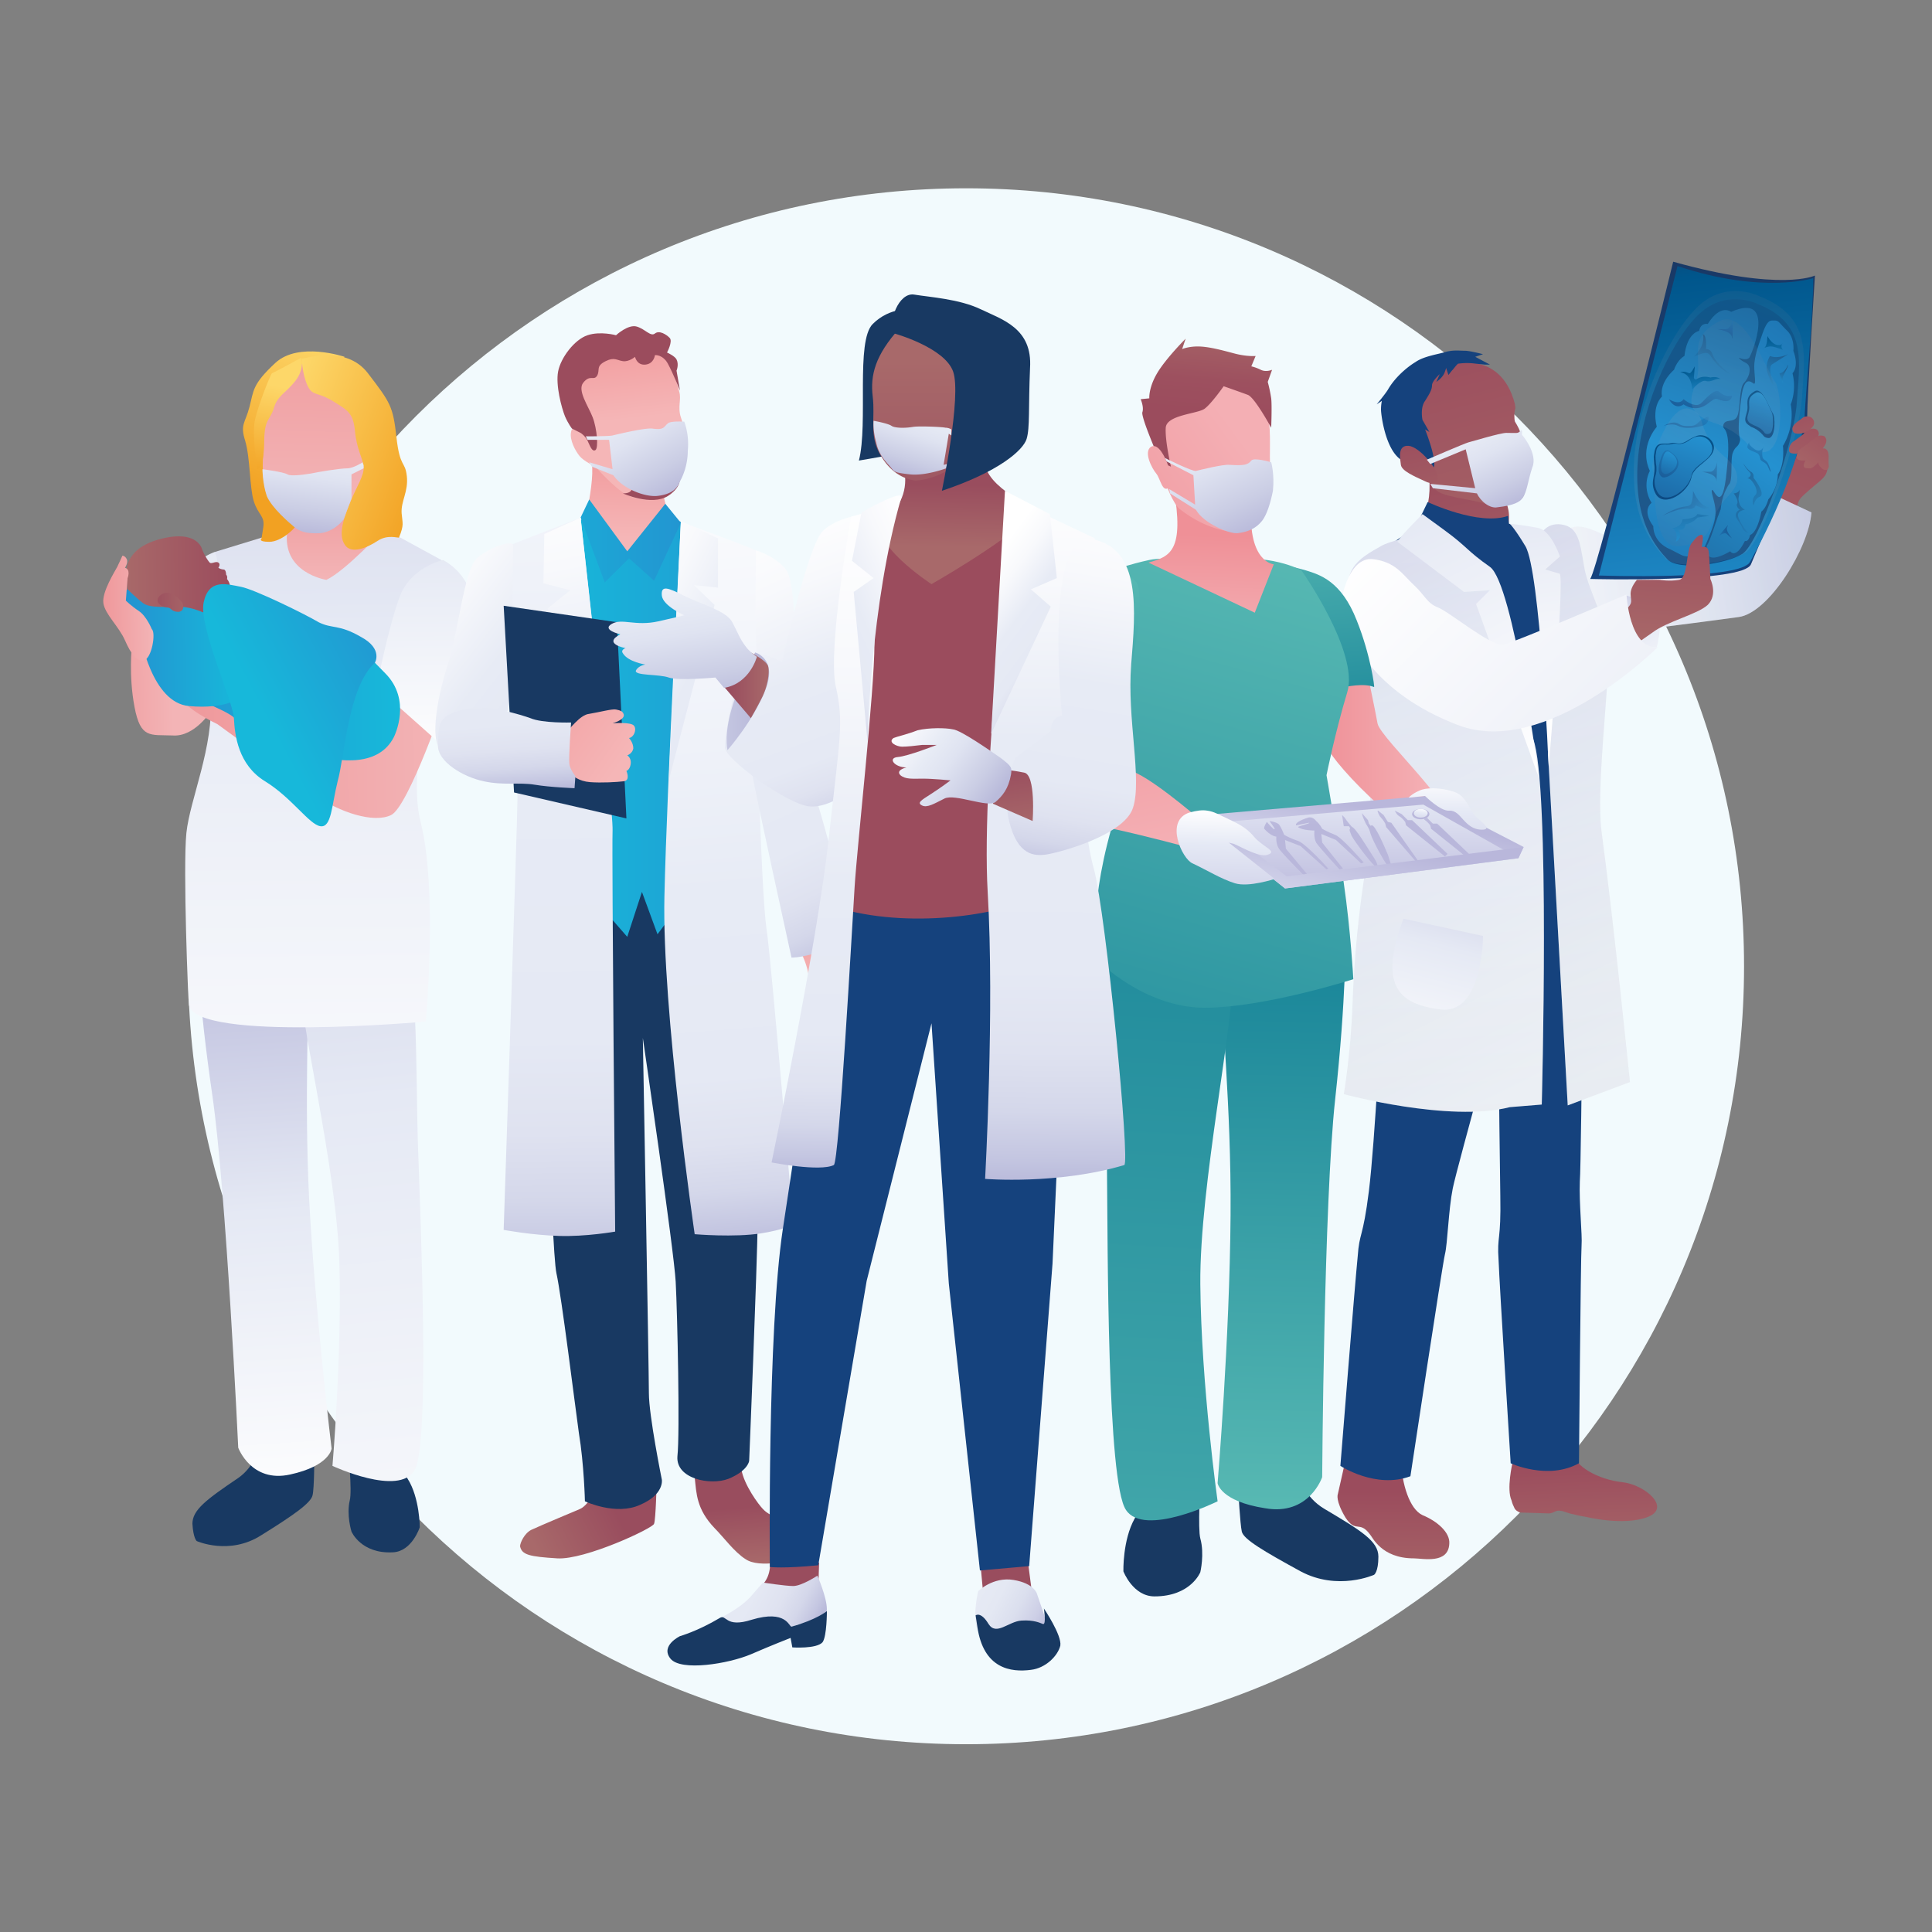 <svg width="131" height="131" viewBox="0 0 131 131" fill="none" xmlns="http://www.w3.org/2000/svg"><rect x="0" y="0" width="131" height="131" fill="#808080" stroke="none"/><path d="M65.505 118.268c29.134 0 52.751-23.618 52.751-52.75 0-29.134-23.617-52.751-52.75-52.751-29.134 0-52.751 23.617-52.751 52.75s23.617 52.751 52.75 52.751Z" fill="#F2FAFD"/><path d="M17.56 98.105s-.234 1.29-1.407 2.11c-2.168 1.465-3.106 2.168-3.106 3.106.059.997.293 1.172.293 1.172s2.227.997 4.396-.41c2.169-1.348 3.34-2.168 3.458-2.696.117-.469.117-2.579.117-2.579l-3.75-.703Z" fill="#183962"/><path d="M23.598 98.28s.293 2.814.117 3.459c-.234.996.118 2.11.118 2.11s.644 1.523 2.813 1.406c1.29-.058 1.817-1.7 1.817-1.7s0-1.992-.82-3.282l-.821-1.348-3.224-.644Z" fill="#183962"/><path d="M13.34 64.051s.117 3.751 1.055 10.199c.938 6.447 1.759 23.913 1.759 23.913s.879 2.403 3.516 1.817c2.696-.586 2.814-1.758 2.814-1.758s-1.114-9.143-1.524-16.939c-.352-7.15.058-13.012-.176-14.301-.469-2.696-7.444-2.93-7.444-2.93Z" fill="url(#paint0_linear_13135_31999)"/><path d="M23.89 63.876s-3.634-.938-3.634 2.052c0 2.989 2.58 13.305 2.755 19.693.176 6.33-.469 13.774-.469 13.774s4.513 2.11 5.568.293c1.055-1.758.41-16.763.235-21.862-.176-5.1.058-14.125-1.348-13.95-1.29.235-3.107 0-3.107 0Z" fill="url(#paint1_linear_13135_31999)"/><path d="M26 36.153s-1.642.82-2.58-3.927c-.41-1.934-2.05-1.113-2.578.293-.528 1.407-.235 2.696-1.348 3.4-1.173.703-.88.996-.118 2.051.762 1.055 3.81 2.169 3.81 2.169L26 36.153Z" fill="url(#paint2_linear_13135_31999)"/><path d="M28.872 69.268s.82-8.909-.352-13.539c-.996-3.868 1.231-10.784 1.466-12.543.234-1.758-.059-5.216-.059-5.216l-3.868-2.11s-2.58 2.813-3.927 3.458c0 0-3.107-.469-2.638-3.4l-4.982 1.524s-.469 6.565-.234 9.847c.234 3.34-1.407 6.916-1.641 9.202-.235 2.345.117 11.37.175 11.664.528 2.52 16.06 1.113 16.06 1.113Z" fill="url(#paint3_linear_13135_31999)"/><path d="M14.512 37.444s-1.759.586-3.165 2.989c-1.407 2.403-2.169 4.102-2.169 4.102l5.1 1.7c-.06 0 .937-8.674.234-8.791Z" fill="url(#paint4_linear_13135_31999)"/><path d="M14.337 48.168s-1.113 1.817-2.637 1.7c-1.524-.06-2.169.234-2.58-1.935-.41-2.168-.175-4.161-.175-4.161l5.392 4.396Z" fill="url(#paint5_linear_13135_31999)"/><path d="M30.28 47.054c0 .176-2.58 7.62-3.752 8.206-1.172.586-3.516-.176-5.158-1.348-1.64-1.172-6.623-4.806-6.623-4.806s-2.344-1.114-2.461-1.876c-.118-.762 12.718-2.344 13.832-1.582 1.172.761 4.161 1.406 4.161 1.406Z" fill="url(#paint6_linear_13135_31999)"/><path d="M30.045 37.97s-2.169.468-2.93 2.46c-.763 1.994-1.583 6.155-1.583 6.155l4.279 3.81c0 .058 5.333-9.554.234-12.426Z" fill="url(#paint7_linear_13135_31999)"/><path d="M26.703 49.986c.059-.118 1.23-2.52-.586-4.338-1.817-1.817-1.641-1.934-2.872-2.461-1.23-.528-4.748-1.993-4.748-1.993s-1.348-.762-2.579-1.055c-1.23-.293-6.154.176-6.27 1.7-.06 1.582-.235 2.05 1.171 3.692 1.348 1.7 4.279 2.403 5.1 3.165.82.762 8.791 5.158 10.784 1.29Z" fill="url(#paint8_linear_13135_31999)"/><path d="M15.567 39.963s.117-.352-.176-.703c0 0 .059-.176-.059-.294 0 0 0-.351-.175-.351a.743.743 0 0 1-.352-.117s.176-.235 0-.352c-.176-.117-.469.117-.586 0-.117-.117-.41-.586-.528-.938-.117-.352-.703-1.23-2.872-.645-2.168.587-2.403 1.934-2.227 2.93.117 1.056.176 2.052 1.641 2.521 1.465.47 5.451-.82 5.334-2.051Z" fill="url(#paint9_linear_13135_31999)"/><path d="M13.81 41.545s-.704-.352-1.583-.41c-.879 0-2.051.117-2.52-.235-.469-.352-1.055-.938-1.055-.938s-.703.293-.41 1.173c.293.879 1.055 1.055 1.172 1.582.117.528.88 4.924 3.4 5.158 2.52.234 3.516-.586 3.516-.586l-2.52-5.744Z" fill="url(#paint10_linear_13135_31999)"/><path d="M25.415 44.945s.586-.938-.938-1.758c-1.524-.88-1.934-.528-2.872-.997-.88-.527-4.338-2.227-5.275-2.403-.938-.176-2.169-.586-2.52 1.055-.352 1.641 1.992 6.682 2.05 7.854.06 1.172.294 3.165 2.11 4.279 1.818 1.113 2.99 2.93 3.752 3.047.762.118.762-1.406 1.172-3.047.47-1.642.704-6.389 2.52-8.03Z" fill="url(#paint11_linear_13135_31999)"/><path d="M12.343 40.842c.059.059.235.586-.234.645-.528 0-.47-.294-.762-.294-.235 0-.762-.234-.645-.586.117-.351.82-.82 1.641.235Z" fill="url(#paint12_linear_13135_31999)"/><path d="M10.292 42.66s-.351-.88-.879-1.231c-.527-.352-.879-.704-.879-.704l.117-1.524s.235-.586-.176-.703c0 0 .235-.352.118-.586-.118-.235-.293-.235-.293-.235s-.235.528-.352.762c-.117.235-1.055 1.7-.938 2.462.117.762 1.055 1.582 1.465 2.52.41.938.821 1.466 1.29 1.348.527-.117.82-1.875.527-2.11Z" fill="url(#paint13_linear_13135_31999)"/><path d="M23.362 24.195s-3.106-1.055-4.689.41c-1.582 1.466-1.465 1.876-1.758 2.99-.293 1.114-.645 1.172-.293 2.286.352 1.172.293 3.165.586 4.103.293.937.762.996.645 1.758l-.118.762s-.293.234.528.234c.82 0 1.758-.937 1.817-1.113.117-.176-1.465-4.806-1.465-4.806l4.747-6.623Z" fill="url(#paint14_linear_13135_31999)"/><path d="M25.356 30.29s.293 1.642-.645 3.107c-.938 1.465-2.051 2.462-2.872 2.579-.82.117-1.7-.235-1.993-.47-.293-.233-1.582-1.523-1.758-1.992-.176-.469-.352-1.641-.235-2.755.118-1.172-.351-1.934-.234-2.754.117-.82.762-2.814 2.637-3.283 1.876-.469 6.038.645 5.1 5.569Z" fill="url(#paint15_linear_13135_31999)"/><path d="M27.057 36.444c-.058.059-.762-.234-1.465.235-.703.468-1.817.937-2.227.234-.47-.703 0-1.934.41-2.93.41-.997.938-1.759.88-2.345-.06-.586-.47-1.172-.587-2.403-.117-1.23-.469-1.407-1.524-2.052-1.055-.644-1.348-.293-1.7-1.055-.351-.761-.41-1.875-.351-1.816.058.058 2.93-.997 4.454.996 1.524 1.993 1.7 2.227 1.934 4.337.235 2.11.587 1.583.704 2.638.117 1.055-.41 1.7-.352 2.52.059.703.176.762-.176 1.641Z" fill="url(#paint16_linear_13135_31999)"/><path d="M20.433 24.253s.234.762-.41 1.583c-.645.82-1.232.996-1.466 1.875-.293.88-.645.645-.645 2.404-.058 1.758-.469 1.7-.469 1.7s-.351-2.17-.176-3.224c.176-.997 1.114-3.283 1.173-3.283.058 0 1.992-1.055 1.992-1.055Z" fill="url(#paint17_linear_13135_31999)"/><path d="M21.605 32.459s-.117.058-.351.117c-.235.117-.352.234-.587.059-.234-.118-.293-.06-.41-.118-.117-.058-.352.176-.117.176.234 0 .527.293.762.235.234-.06 1.114-.293.703-.47Z" fill="url(#paint18_linear_13135_31999)"/><path d="M17.796 31.815s1.406.176 1.7.352c.175.117.878.059 1.582-.059.527-.117 1.993-.351 2.462-.351.41 0 1.055-.41 1.055-.41s0 .117.058.175v.235l-.82.41v1.641s-.176.469-.293.762c-.118.293-.235.645-.235.645s-.586.82-1.582.938c-1.055.058-1.466-.176-1.759-.41-.351-.294-1.524-1.29-1.875-2.11-.293-.88-.293-1.818-.293-1.818Z" fill="url(#paint19_linear_13135_31999)"/><path d="M102.549 99.217s-.41 1.759-.059 2.521c.059.234.118.351.176.469.059.175.235.293.41.351l1.935.059c.175 0 .293-.059.41-.117.117-.059.293-.118.645 0 .644.234 1.465.351 1.465.351s2.579.645 4.22 0c1.582-.644-.235-2.168-1.7-2.344-1.7-.176-3.341-1.114-3.399-2.052 0-.937-4.103.762-4.103.762Z" fill="url(#paint20_linear_13135_31999)"/><path d="m91.237 98.983-.528 2.344s-.175.411.528 1.583c.703 1.055.938.176 1.641 1.114.176.175.762 1.641 2.99 1.641.585 0 2.344.41 2.402-.997.059-.762-.82-1.524-1.817-1.934-.879-.41-1.406-2.11-1.465-3.751-.117-2.52-3.751 0-3.751 0Z" fill="url(#paint21_linear_13135_31999)"/><path d="M93.699 68.212s-.47 9.26-.88 12.543c-.41 3.282-.644 2.755-.761 4.454-.176 1.7-1.173 14.184-1.173 14.184s2.403 1.583 4.748.704c0 0 2.168-14.36 2.344-15.064.176-.703.235-2.989.528-4.454.293-1.465 4.044-14.887 4.044-14.887l-8.85 2.52Z" fill="#15427D"/><path d="M101.495 59.361s.175 18.521.234 21.687c.059 3.165-.234 2.696-.117 4.395.058 1.642.82 13.774.82 13.774s2.521 1.172 4.631 0c0 0 .117-14.067.176-14.77.058-.703-.176-2.872-.118-4.337.118-1.466.293-24.91.293-24.91l-5.919 4.161Z" fill="#15427D"/><path d="M101.962 33.747s.41.586.352 1.465c-.059.88-.176 1.934-.176 1.934h-4.162l-1.817-1.348s1.231-1.582.587-4.395c-.645-2.814 5.216 2.344 5.216 2.344Z" fill="url(#paint22_linear_13135_31999)"/><path d="M98.094 24.78s3.634-1.289 4.63 2.638c0 .117.059.235 0 .352-.058.234-.058.645 0 .82.176.293.352.587.469 1.055.059.47.176 1.114.176 1.642 0 .527.293 2.344-.293 2.578-.586.235-1.172.645-2.345.293-1.113-.351-3.165-.468-3.458-1.055-.293-.586-1.524-2.168-1.934-2.637-.469-.469-.762-5.04 2.755-5.685Z" fill="url(#paint23_linear_13135_31999)"/><path d="M97.214 31.695s.118-.175-.058-.937-.528-1.641-.528-1.641l.293.175-.469-.82s-.175-.82.176-1.29c.293-.468.47-.761.47-1.055 0-.293.527-.761.527-.761l-.235.527s.47-.293.586-.703c.118-.293.059-.293.059-.293l.176.527.234-.293c.118-.117.235-.293.352-.41l.059-.059a4.32 4.32 0 0 1 1.23 0l.587.059h.351l-.996-.528.527-.176s-.879-.234-1.23-.234c-.352 0-.704-.059-1.231.059-.528.175-1.524.293-2.11.703-.587.352-1.407 1.055-1.876 1.875-.176.294-.762.997-.762.997l.352-.235s-.059.235-.059.587c0 .351.293 2.696 1.348 3.399.938.645 2.227.527 2.227.527Z" fill="#15427D"/><path d="M97.507 32.457s-.175.528-.879.176c-.762-.351-1.582-.703-1.641-1.113-.059-.47-.234-1.348.528-1.29.703.059 1.992 1.524 1.992 2.227Z" fill="url(#paint24_linear_13135_31999)"/><path d="M96.804 34.04s3.458 1.642 5.451.939l.059.527 1.934.762 3.458 22.683-11.605 2.755-2.755-24.149 2.638-1.817.82-1.7Z" fill="#15427D"/><path d="M123.826 31.344c.058.176.117.352.058.586-.117.528-.644.762-1.524 1.583-.468.41-.41.527-.586 1.055-.175.469-.586.82-1.113.82-.469 0-.879-.469-.762-.938.351-1.817 1.231-5.685 1.934-5.685.762-.058 1.7 1.876 1.993 2.58Z" fill="url(#paint25_linear_13135_31999)"/><path d="M106.3 35.917s.469-.47 1.641 0c1.231.469 1.055.586 1.817.527.762-.058 2.344 0 2.344 0s2.872.88 3.986.762c1.114-.117 4.103-3.692 4.103-3.692l2.637 1.23c-.175 2.404-2.872 6.8-4.923 7.093-2.051.293-9.085 1.172-9.085 1.172l-2.52-7.092Z" fill="url(#paint26_linear_13135_31999)"/><path opacity="0.12" d="M106.3 35.917s.469-.47 1.641 0c1.231.469 1.055.586 1.817.527.762-.058 2.344 0 2.344 0s2.872.88 3.986.762c1.114-.117 4.103-3.692 4.103-3.692l2.637 1.23c-.175 2.404-2.872 6.8-4.923 7.093-2.051.293-9.085 1.172-9.085 1.172l-2.52-7.092Z" fill="url(#paint27_linear_13135_31999)"/><path d="M104.366 36.444s.352-1.055 1.524-.879c1.114.176 1.231 1.114 1.524 2.872.293 1.758 1.641 3.634 1.641 6.096 0 2.461-.82 8.967-.469 11.78.879 6.565 1.934 17.056 1.934 17.056l-4.22 1.583-1.348-24.09v-9.377l-.586-5.04Z" fill="url(#paint28_linear_13135_31999)"/><path opacity="0.12" d="M104.366 36.444s.352-1.055 1.524-.879c1.114.176 1.231 1.114 1.524 2.872.293 1.758 1.641 3.634 1.641 6.096 0 2.461-.82 8.967-.469 11.78.879 6.565 1.934 17.056 1.934 17.056l-4.22 1.583-1.348-24.09v-9.377l-.586-5.04Z" fill="url(#paint29_linear_13135_31999)"/><path d="M112.337 43.888s.704-2.52-.469-2.93c-1.113-.47-1.641-.586-1.641-.586s-.762 3.634 2.11 3.516Z" fill="url(#paint30_linear_13135_31999)"/><path d="M113.451 17.746s-5.041 20.69-5.627 21.51c0 0 10.374.293 10.902-.996 1.465-3.517 3.81-8.557 3.81-9.964s.527-9.612.527-9.612-2.286 1.113-9.612-.938Z" fill="url(#paint31_linear_13135_31999)"/><path d="M122.946 18.86s-3.399 1.113-9.202-.82l-5.333 20.982s9.671.352 10.257-.938c0 0 3.341-5.86 3.692-9.847.059-1.348.586-6.857.586-9.377Z" fill="url(#paint32_linear_13135_31999)"/><path d="M119.196 20.618s-1.935-.996-3.752.469c-1.816 1.465-4.102 6.096-4.395 10.198-.293 4.103 1.289 5.862 1.992 6.623.704.821 3.986.352 5.1-.351 1.113-.704 3.516-7.502 3.692-10.257.176-2.696.762-5.334-2.637-6.682Z" fill="url(#paint33_linear_13135_31999)"/><path opacity="0.12" d="M119.312 20.09s-2.051-1.054-3.927.47c-1.875 1.524-4.278 6.271-4.571 10.491-.293 4.22 1.348 5.979 2.11 6.8.762.82 4.161.35 5.392-.353 1.172-.703 3.692-7.736 3.868-10.55.176-2.813.704-5.45-2.872-6.857Z" fill="url(#paint34_linear_13135_31999)"/><path d="M117.379 21.146s-.704-.586-1.583.82c0 0-.469-.117-.586.47 0 0-.82.117-.996 1.7 0 0-.469.234-.704.937 0 0-.996.82-.82 1.817 0 0-.704.586-.352 2.051 0 0-1.231 1.348-.469 2.99 0 0-.586.996.117 2.168 0 0-.703.469.118 1.583 0 0-.059.937.937 1.465.997.469.997.586 1.466.586s.82 0 1.231-.996c.41-.997.586-1.466.586-2.052 0-.586-.352-1.348-.235-1.465.117-.117.704 1.817.997-1.348.351-3.165-.352-2.638-.235-3.048.117-.469.704-.117.938-.586.234-.469.117-1.934.469-2.286.352-.352.586-1.114.117-1.348-.469-.234-.469-.352-.469-.352s.469.235.704 0c.234-.351 1.817-4.454-1.231-3.106Z" fill="url(#paint35_linear_13135_31999)"/><path d="M117.32 37.38s.352.587.996-.703c0 0 .235.118.352-.41 0 0 .469-.058.762-1.582 0 0 .293-.176.469-.82 0 0 .645-.704.645-1.7 0 0 .469-.528.351-1.935 0 0 .821-1.23.528-2.813 0 0 .41-.938.117-2.11 0 0 .469-.41.059-1.524 0 0 .117-.88-.469-1.407-.528-.527-.528-.644-.821-.644-.293 0-.469-.06-.82.937-.352.997-.469 1.407-.528 1.934-.058.528.117 1.349 0 1.407-.058.117-.645-.82-.879.88-.41 3.047 0 2.637-.117 3.047-.117.41-.293.293-.469.762-.176.41 0 1.817-.235 2.11a1.282 1.282 0 0 0-.175.293c-.235.41-.352.88-.411 1.407 0 .059-.058.117-.058.176-.059.117-.059.176-.118.293-.175.469-.586 1.817-.761 1.993 0 .117-.352 1.524 1.582.41Z" fill="url(#paint36_linear_13135_31999)"/><path d="M115.444 22.669s.117.117 0 .586-.586.938-.586.938.703-.352.938-.235c.234.117.234.352.703.82.469.47.821.587.821.587s-.997-.703-1.231-1.407a.442.442 0 0 0-.411-.293c0-.117.059-.996-.234-.996Z" fill="url(#paint37_linear_13135_31999)"/><path d="M115.912 34.392s-.176.058-.527-.235c-.352-.293-.587-.879-.587-.879s0 .762-.175.938c-.176.176-.411.058-.997.293-.586.234-.879.469-.879.469s1.055-.586 1.817-.47c.176 0 .352-.058.41-.234 0-.058.762.47.938.118Z" fill="url(#paint38_linear_13135_31999)"/><path d="M117.495 21.615s-.117.703-.469.703h-.586s.997.117.997.586c.058.41.058-1.29.058-1.29Z" fill="url(#paint39_linear_13135_31999)"/><path d="M116.44 31.285s-.117.703-.469.703h-.586s.996.117.996.586c0 .47.059-1.29.059-1.29Z" fill="url(#paint40_linear_13135_31999)"/><path d="M116.5 36.385s.41-.352.586-.176.352.293.352.293-.528-.586-.294-.82c.176-.293-.644.703-.644.703Z" fill="url(#paint41_linear_13135_31999)"/><path d="M121.246 24.017s-.703.352-1.231.118c0 0-.234.351-.234.82s.703 1.7.703 1.7-.703-1.583-.352-1.934l1.114-.704Z" fill="url(#paint42_linear_13135_31999)"/><path d="M121.247 24.721s-.235.587-.586.587c0 0 0 .117.234.703v-.47c0-.058.352-.644.352-.82Z" fill="url(#paint43_linear_13135_31999)"/><path d="M113.158 27.064s.703.47.996 0c0 0 .821.704 1.231.235.469-.469.938-.997 1.231-.703.352.351.821.234.821.234s0 .469-.587.352c-.586-.118-.351-.352-1.113.234-.821.586-1.583 0-1.583 0s-.527.469-.996-.352Z" fill="url(#paint44_linear_13135_31999)"/><path d="M112.807 28.883s.351-.235.703-.235.352.235.82.235c.469 0 .587 0 .821-.235.234-.234.703-.469.703-.351 0 .117 0 .468-.469.586-.468.117-1.113.234-1.582 0-.469-.235-.996 0-.996 0Z" fill="url(#paint45_linear_13135_31999)"/><path d="M120.192 28.003c-.235-.352-.704-1.817-1.231-1.465-.586.351-.469.703-.469 1.113 0 .41-.352.82 0 1.114.059.058.176.117.234.176.352.117.645.351.88.644.058.059.175.117.351.117.469-.117.411-1.523.235-1.7Z" fill="url(#paint46_linear_13135_31999)"/><path d="M120.133 27.945c-.176-.294-.587-1.642-1.114-1.29-.528.293-.41.586-.41.996 0 .41-.293.704 0 .997.058.058.175.117.293.176.293.117.527.234.703.469.059.117.176.175.352.117.351-.059.293-1.231.176-1.465Z" fill="url(#paint47_linear_13135_31999)"/><path opacity="0.12" d="M120.368 25.893c-.704-.938-2.052-5.04-3.81-4.103-1.759.938-1.407 1.876-1.407 3.165 0 1.29-1.055 2.227 0 3.165.293.235.645.41.997.528.937.293 1.817.82 2.403 1.524.234.351.644.586 1.172.468 1.348-.293 1.055-4.161.645-4.747Z" fill="url(#paint48_linear_13135_31999)"/><path opacity="0.12" d="M112.045 31.754c.235 1.173-.117 5.451 1.817 5.275 1.993-.176 2.052-1.172 2.521-2.286.527-1.172 1.816-1.582 1.289-2.872a2.597 2.597 0 0 0-.703-.879c-.762-.644-1.348-1.465-1.583-2.403-.117-.41-.352-.762-.879-.879-1.289-.293-2.579 3.341-2.462 4.044Z" fill="url(#paint49_linear_13135_31999)"/><path d="M116.206 30.23c-.117-.527-.703-.878-1.231-.644-.117.059-.293.117-.469.235-.703.469-.82.117-1.23.234-.469.117-.997-.234-1.114.703-.059.294 0 .528 0 .704.059.352 0 .644-.059.996-.058.293-.058.645.176 1.055.586.938 2.169-.117 2.403-1.113.117-.88 1.641-1.231 1.524-2.17Z" fill="url(#paint50_linear_13135_31999)"/><path d="M116.089 30.289c-.117-.528-.644-.821-1.172-.645-.117.059-.293.117-.41.234-.645.41-.762.117-1.172.235-.411.117-.997-.235-1.055.645-.059.234 0 .468 0 .644.058.293.058.645-.059.938-.059.293-.059.645.176 1.055.527.88 2.051-.117 2.286-1.114.117-.82 1.582-1.113 1.406-1.992Z" fill="url(#paint51_linear_13135_31999)"/><path d="m118.609 29.938-.117.293c-.118.293.586.41.703.527.117.117.117.176.176.41.117.176.41.176.527.528.117.293.176.293.176.293s-.117-.528-.293-.703c-.176-.176-.293-.118-.293-.528 0-.352.117-.469.117-.527 0 0-.176.586-.703.175-.41-.293-.293-.468-.293-.468Z" fill="url(#paint52_linear_13135_31999)"/><path d="M119.84 22.786s0 .704-.235.82c0 0 .235-.116.469-.116.234 0 .821.234.821.234s-.235-.234 0-.469c0 0-.118.235-.469.117-.352-.117-.586-.586-.586-.586Z" fill="url(#paint53_linear_13135_31999)"/><path d="M113.919 25.247s.351 0 .586.351c.234.352.234.82.234.82s.586-.703.938-.585c.352.117.703-.235.996-.117 0 0-.234-.235-.703-.118 0 0-.352-.117-.703 0-.117.059-.176.059-.235.117-.117.06-.176-.058-.176-.117l.059-.762s-.234.47-.352.47c-.117 0-.293-.177-.644-.06Z" fill="url(#paint54_linear_13135_31999)"/><path d="M113.626 36.735s.235-.587-.234-.938c0 0 .586 0 .703-.586 0 0 .821 0 .996-.352l.821.117-.821.117s-.234.352-.82.47c0 0 0 .468-.469.351 0 .059.352.528-.176.82Z" fill="url(#paint55_linear_13135_31999)"/><path d="M118.55 36.149s-.293-.059-.41-.352c-.117-.293-.293-.469-.41-.703-.118-.235.058-.47.234-.528 0 0-.293-.234-.176-.41.117-.234-.234-.703-.234-.703s.41 0 .41-.352c0 0 0 .234-.059.528-.058.293 0 .351.059.586a.873.873 0 0 0 .352.351s-.528.059-.469.41c.058.352.469.938.703 1.173Z" fill="url(#paint56_linear_13135_31999)"/><path d="M118.902 34.276a.622.622 0 0 1 .117-.704c.117-.117.117-.293 0-.586-.352-.703-.586-.527-.586-.527s.469-.176.176-.47a1.968 1.968 0 0 1-.411-.585s.235.41.528.586a.323.323 0 0 1 .176.293v.117s.879 1.114.41 1.29c-.176.058-.293.234-.352.41l-.058.176Z" fill="url(#paint57_linear_13135_31999)"/><path d="M113.275 30.64s-.352-.351-.586.235c-.234.586-.352 1.23 0 1.465.352.235 1.934-.82.586-1.7Z" fill="url(#paint58_linear_13135_31999)"/><path d="M113.276 30.699s-.293-.293-.469.176-.293 1.055 0 1.23c.234.235 1.582-.644.469-1.406Z" fill="url(#paint59_linear_13135_31999)"/><path d="M122.946 28.883c.176-.293-.058-.703-.469-.645-.117 0-.234.06-.351.176-.528.352-.704.586-.528.88.176.234.997.117 1.348-.41Z" fill="url(#paint60_linear_13135_31999)"/><path d="M123.179 29.119s-.234-.118-.469 0c-.175.117-.762.586-1.113.82a.72.72 0 0 0-.293.586c0 .235.293.235.469.235.351 0 2.051-1.114 1.406-1.642Z" fill="url(#paint61_linear_13135_31999)"/><path d="M123.708 30.407h-.118c.235-.293.352-.587.118-.821 0 0-.235-.117-.469 0-.176.117-.762.586-1.114.82a.72.72 0 0 0-.293.587c0 .234.293.234.469.234h.117c-.058.117-.117.235-.117.352 0 .176.234.176.41.176.176 0 .293-.117.586-.41 0 .175.059.234.235.41.176.175.469.175.469-.176-.059-.41.117-1.055-.293-1.172Z" fill="url(#paint62_linear_13135_31999)"/><path d="M109.876 41.601s.586-.351.703-.703c.117-.41-.293-.703.41-1.582h1.524s.703.117 1.348 0c.586-.118.469-1.993.821-2.462.351-.469.527-.586.703-.586.176 0 0 .82 0 .82s.41-.117.469.293.117 1.876.117 1.876.528 1.055-.176 1.758c-.703.645-2.754 1.114-3.751 1.876-.996.703-1.875 1.29-1.875 1.29s-1.29-1.466-.293-2.58Z" fill="url(#paint63_linear_13135_31999)"/><path d="M95.748 36.387s-1.524.293-2.11.644c-.586.352-1.758.88-2.11 1.935-1.114 3.165.762 6.974.762 6.974s1.23 3.752.82 6.213c-.41 2.462-.058 4.279-.058 4.279s-1.114 4.923-1.348 11.722c-.117 3.282-.586 6.037-.586 6.037s7.15 1.934 11.253.88l2.169-.177s.586-21.803-.586-24.792c-.938-2.227-2.638-11.136-2.638-11.136l-5.568-2.58Z" fill="url(#paint64_linear_13135_31999)"/><path opacity="0.12" d="M95.748 36.387s-1.524.293-2.11.644c-.586.352-1.758.88-2.11 1.935-1.114 3.165.762 6.974.762 6.974s1.23 3.752.82 6.213c-.41 2.462-.058 4.279-.058 4.279s-1.114 4.923-1.348 11.722c-.117 3.282-.586 6.037-.586 6.037s7.15 1.934 11.253.88l2.169-.177s.586-21.803-.586-24.792c-.938-2.227-2.638-11.136-2.638-11.136l-5.568-2.58Z" fill="url(#paint65_linear_13135_31999)"/><path d="M102.373 35.507s.352.352 1.055 1.524c.996 1.641 1.582 14.946 1.582 14.946s1.055-12.25.762-13.07l-.996-.294.996-.879s-.586-1.758-1.465-1.934c-.879-.176-1.934-.293-1.934-.293Z" fill="url(#paint66_linear_13135_31999)"/><path d="m96.453 34.861 1.523 1.114c1.524 1.113 1.466 1.348 3.048 2.461 1.583 1.114 3.341 14.36 3.341 14.36l-4.279-11.84.938-.937-1.758.117-4.513-3.4c0-.175 1.7-1.875 1.7-1.875Z" fill="url(#paint67_linear_13135_31999)"/><path d="M91.003 40.488s.469-2.696 2.051-2.579c1.583.176 2.052 1.055 2.814 1.759.762.703.879 1.23 1.64 1.524.763.293 3.576 2.637 4.397 2.52.586-.059 8.381-3.4 8.381-3.4s.176 3.693 2.11 3.576c0 0-7.561 7.56-13.54 5.275-5.684-2.169-7.853-6.096-7.853-8.675Z" fill="url(#paint68_linear_13135_31999)"/><path d="m95.163 62.292 5.392 1.172s0 5.334-2.872 4.982c-2.872-.352-4.22-1.641-2.52-6.154Z" fill="url(#paint69_linear_13135_31999)"/><path d="M103.193 29.47s.059-.47-.117-.235c-.176.176-.234.117-.938.117-.41 0-2.344.586-2.579.645-.234.059-2.813 1.172-2.813 1.172l.234.293 2.403-.996.645 2.637-3.048-.293.176.293 2.989.352c.235.528.88 1.055 1.407.938 1.055-.117 1.524-.352 1.7-.645.293-.41.352-1.172.645-2.051.41-.938-.704-2.227-.704-2.227Z" fill="url(#paint70_linear_13135_31999)"/><path d="M88.128 100.157s.293 1.348 1.7 2.168c2.462 1.466 3.634 2.169 3.634 3.224 0 1.055-.293 1.231-.293 1.231s-2.462 1.114-4.982-.235c-2.462-1.348-3.868-2.168-3.986-2.696-.117-.527-.234-2.754-.234-2.754l4.161-.938Z" fill="#183962"/><path d="M92.64 45.296s.587 2.754.763 3.75c.176 1.056 6.33 6.507 4.982 7.679-1.934 1.64-8.206-5.217-8.323-5.979-.059-.762-.528-4.747-.528-4.747l3.107-.703Z" fill="url(#paint71_linear_13135_31999)"/><path d="M81.388 100.624s-.175 3.048 0 3.693c.294 1.055 0 2.286 0 2.286s-.644 1.641-3.106 1.641c-1.465 0-2.11-1.7-2.11-1.7s-.059-2.11.762-3.575l.88-1.465 3.575-.88Z" fill="#183962"/><path d="M86.72 38.438s.235-.234 1.818.235c.938.293 2.403.703 3.458 3.4.938 2.344 1.23 4.571 1.172 4.512-1.29-.527-4.396.704-4.396.704l-2.051-8.85Z" fill="url(#paint72_linear_13135_31999)"/><path d="M91.234 63.583s.059 3.986-.703 10.96c-.762 6.975-.88 25.614-.88 25.614s-.879 2.637-3.868 2.11c-3.048-.469-3.223-1.7-3.223-1.7s.82-9.788.879-18.17c.058-7.62-.704-13.832-.47-15.239.47-2.989 8.265-3.575 8.265-3.575Z" fill="url(#paint73_linear_13135_31999)"/><path d="M79.395 63.934s3.986-1.172 4.162 2.051c.176 3.165-2.227 14.36-2.169 21.1.059 6.8 1.172 14.712 1.172 14.712s-4.981 2.462-6.212.586c-1.29-1.875-1.231-17.876-1.29-23.327-.058-5.451-.762-15.063.82-14.946 1.583.117 3.517-.176 3.517-.176Z" fill="url(#paint74_linear_13135_31999)"/><path d="M88.245 38.672s3.927 5.568 3.107 8.264c-.82 2.697-1.407 5.627-1.407 5.627s.762 4.337 1.172 7.326c.47 3.224.645 6.506.645 6.506S85.725 68.33 81.68 68.33c-4.103 0-7.268-3.224-7.268-3.224s-.703-3.048.938-8.909c2.872-10.199-1.231-17.232-.47-17.408.763-.175 1.7-.527 3.049-.82 1.348-.293 3.165.293 4.688.058 3.459-.586 5.627.645 5.627.645Z" fill="url(#paint75_linear_13135_31999)"/><path d="M81.681 55.845s-2.93-2.579-4.572-3.4c-1.758-.879-2.461-.996-2.461-.996l1.406-5.51c1.524.704-4.161-3.223-4.278-.468-.118 2.051-1.759 7.62-1.114 8.44.645.82 2.051 1.641 4.806 2.286 2.403.527 4.982 1.23 4.982 1.23l1.231-1.582Z" fill="url(#paint76_linear_13135_31999)"/><path d="M76.112 47.815c-2.344-.175-1.7-.996-4.806-1.113l1.29-5.627c.644-2.93 4.22-2.579 4.571-1.348.528 2.227-1.055 8.088-1.055 8.088Z" fill="url(#paint77_linear_13135_31999)"/><path d="m77.871 38.144 7.21 3.4 1.289-3.282s-1.759-.118-1.524-3.927c.176-3.341-5.627-3.283-5.275-1.29.762 4.337-.235 4.69-1.7 5.1Z" fill="url(#paint78_linear_13135_31999)"/><path d="M83.849 36.093c1.055.058 2.461-2.814 2.286-4.396-.176-1.582.644-5.861-2.58-6.623-3.282-.762-5.392.996-5.509 2.93-.058 1.935 1.114 5.803 1.934 6.506.82.645 2.169 1.466 3.869 1.583Z" fill="url(#paint79_linear_13135_31999)"/><path d="m78.692 31.346.703.293s-.41-1.758-.351-2.637c.058-.88 2.168-.938 2.637-1.29.47-.351 1.29-1.523 1.29-1.523s1.172.41 1.64.586c.47.175 1.583 2.227 1.583 2.227s.059-1.524 0-1.993a9.854 9.854 0 0 0-.234-1.114l.293-.82s-.41.176-.762 0c-.352-.176-.645-.235-.645-.235l.293-.703s-.586.059-1.465-.176c-.88-.234-1.758-.469-2.462-.469-.644 0-1.055.176-1.055.176l.235-.703s-1.348 1.348-1.934 2.344c-.587.997-.528 1.7-.528 1.7l-.586.059s.234.527.117.879 1.231 3.4 1.231 3.4Z" fill="url(#paint80_linear_13135_31999)"/><path d="M79.043 31.17s-.47-1.172-.997-.879c-.527.352.059 1.465.352 1.817.293.352.41 1.348.88.938.468-.41-.235-1.876-.235-1.876Z" fill="url(#paint81_linear_13135_31999)"/><path d="m103.308 57.43-.352.761-21.276-2.344v-.587l14.946-1.289 6.682 3.458Z" fill="url(#paint82_linear_13135_31999)"/><path d="M84.377 32.636s-.117.352-.352.235c-.234-.059-.996.117-.996.117s.352.352.645.41c.293.059.644-.293.703-.762Z" fill="#EF9097"/><path d="m102.956 58.191-6.447-3.634-14.829 1.29 5.451 4.396 15.825-2.052Z" fill="url(#paint83_linear_13135_31999)"/><path d="M100.495 56.257c.527 0 .293-.293-.293-.762-.587-.469-.704-1.524-1.641-1.817-.938-.293-1.876-.293-2.345-.058-.527.234-.703.469-.703.469l1.113-.118s1.055 1.055 1.641.997c.821-.059.997 1.29 2.228 1.29Z" fill="url(#paint84_linear_13135_31999)"/><path d="M90.062 58.893s-1.523-1.7-2.051-1.875a5.815 5.815 0 0 1-.938-.41s-.176-.47-.351-.704c-.176-.176-.645-.234-.645-.234s.351.469.351.527c0 .176-.527-.469-.527-.469s-.234.352-.176.47c.469.527.82.527.82.527s-.058.469.177.82c.234.352 1.7 1.817 1.7 1.817l.234-.058-1.466-1.759-.058-.586 1.055.41 1.758 1.583.117-.059Z" fill="url(#paint85_linear_13135_31999)"/><path d="M92.466 58.483s-1.466-1.7-1.935-1.875c-.469-.176-.879-.41-.879-.41s-.176-.352-.41-.528c-.117-.176-.352-.293-.528-.235-.586.176-.937.41-.82.528 0 0 .82-.176.879-.176.059.059-.762.234-.762.293.293.235 1.114.235 1.114.235s-.059.468.117.82c.234.352 1.582 1.817 1.582 1.817l.235-.059-1.407-1.758-.058-.586.996.41 1.7 1.583.175-.059Z" fill="url(#paint86_linear_13135_31999)"/><path d="m96.274 58.542-1.934-2.754-.235-.059-.293-.469s-.234-.176-.352-.293h-.058s.058.293.234.469c.176.176.293.41.293.41l.059.235 2.227 2.578.059-.117Z" fill="url(#paint87_linear_13135_31999)"/><path d="m98.151 57.898-2.403-2.286h-.293l-.41-.41-.469-.235s.117.293.352.41c.176.117.352.352.352.352l.058.234 2.638 2.11.175-.175Z" fill="url(#paint88_linear_13135_31999)"/><path d="m99.85 58.132-2.403-2.286h-.293l-.41-.41-.059.059s-.234 0-.058.117c.176.117.352.351.352.351l.058.235 2.638 2.11.175-.176Z" fill="url(#paint89_linear_13135_31999)"/><path d="M96.334 55.553c.324 0 .586-.158.586-.352 0-.194-.262-.352-.586-.352-.324 0-.586.158-.586.352 0 .194.262.352.586.352Z" fill="url(#paint90_linear_13135_31999)"/><path d="M96.334 55.436c.26 0 .47-.132.47-.294 0-.161-.21-.293-.47-.293-.259 0-.469.132-.469.294 0 .161.21.293.47.293Z" fill="url(#paint91_linear_13135_31999)"/><path d="M91.82 56.258s-.235-.293-.293-.352a4.755 4.755 0 0 1-.352-.468l-.176-.176.117.762h.352l.176.293.176-.059Z" fill="url(#paint92_linear_13135_31999)"/><path d="M93.344 58.778c.176-.059-.117-.528-.352-.88-.234-.351-1.172-1.934-1.348-1.816-.234.175-.117.234 0 .586.176.351 1.524 2.168 1.7 2.11Z" fill="url(#paint93_linear_13135_31999)"/><path d="M92.877 56.316s-.176-.352-.234-.41a4.641 4.641 0 0 1-.235-.528c-.058-.176-.058-.235-.058-.235l.41.47.058.234.235.293-.176.176Z" fill="url(#paint94_linear_13135_31999)"/><path d="M94.284 58.895c.175 0-.06-.528-.176-.938-.176-.41-.88-2.11-1.114-1.993-.234.117-.176.176-.058.586.117.41 1.172 2.403 1.347 2.345Z" fill="url(#paint95_linear_13135_31999)"/><path d="m87.25 59.422 16.059-1.992-.352.761-15.825 2.052-4.454-3.517v-.762l4.571 3.458Z" fill="url(#paint96_linear_13135_31999)"/><path d="M80.684 55.084c.469-.118.82-.176 1.172-.118.469.059.82.293 1.23.47.704.35 1.349.585 1.935 1.289.586.703 1.641.996.938 1.23-.645.235-2.169-.761-2.403-.761l-.235-.06 3.106 2.462s-1.758.587-2.696.294c-.937-.293-1.875-.88-2.872-1.349-.703-.292-1.934-2.93-.175-3.457Z" fill="url(#paint97_linear_13135_31999)"/><path d="M86.194 31.346s-1.172-.352-1.348-.118c-.235.293-.47.352-1.466.293-.41-.058-2.051.352-2.285.41-.235.06-2.11-.878-2.11-.878l.117.234 1.817.938.117 1.993-1.758-1.055.058.293 1.758 1.113c.528.938 2.286 1.641 2.814 1.583 1.055-.117 1.465-.586 1.7-.88.293-.41.527-1.113.703-1.992.117-1.114-.117-1.934-.117-1.934Z" fill="url(#paint98_linear_13135_31999)"/><path d="m46.694 98.573.41 1.583c.118 1.113.118 2.168 1.348 3.458.587.586 1.349 1.641 2.11 2.11.938.644 3.224.058 3.634-.059.352-.117.235-1.465-.293-2.11-.351-.469-1.582-.586-2.168-1.231-.293-.293-1.29-1.641-1.466-2.696-.175-1.172-.058-.996-.058-.996l-3.517-.059Z" fill="url(#paint99_linear_13135_31999)"/><path d="M40.598 100.566s-.586 1.466-1.29 1.759c-.41.175-2.52 1.055-3.282 1.406-.468.235-.762.879-.762 1.114.118.586.645.703 2.52.82 1.876.118 6.507-2.051 6.565-2.344.118-.293.176-2.755.176-2.755h-3.927Z" fill="url(#paint100_linear_13135_31999)"/><path d="M36.789 63.874c0 .352.586 20.866.938 22.449.351 1.582 1.23 8.733 1.524 10.843.351 2.11.41 4.63.41 4.63s2.11.996 3.75.235c1.642-.704 1.466-1.7 1.466-1.7s-.879-4.338-.879-5.861c0-1.524-.41-24.09-.41-24.09s2.11 14.36 2.227 16.529c.117 2.168.293 10.315.117 11.84-.117 1.523 2.227 1.992 3.458 1.523 1.29-.527 1.407-1.172 1.407-1.23 0 0 .528-12.602.586-16.53.059-3.926-1.582-22.447-1.582-22.447l-9.906-1.29-3.106 5.1Z" fill="#183962"/><path d="m40.128 60.769 2.403 2.754.996-3.047 1.055 2.872 3.282-4.396-.996-17.994.293-5.1-1.758-.82-2.872 2.638-2.755-2.696-1.172.879 1.23 16.88.294 8.03Z" fill="url(#paint101_linear_13135_31999)"/><path d="M39.778 34.803c.234-1.113.469-2.578.352-3.399l4.747 1.114s.059 1.406.41 2.051l-2.285 3.048h-.938l-2.286-2.814Z" fill="url(#paint102_linear_13135_31999)"/><path d="m39.367 35.097 1.641 4.396 1.641-1.641 1.7 1.524 1.817-3.927-1.055-1.29-2.579 3.224-2.579-3.517-.586 1.23Z" fill="url(#paint103_linear_13135_31999)"/><path d="M39.367 35.097s-3.926 1.524-4.806 1.876c-.469.175-.351 6.506-.234 9.084.058.88.762 6.858.762 8.089 0 1.23-.938 29.247-.938 29.247s1.876.352 3.751.41c1.817.059 3.81-.293 3.81-.293s-.235-25.496-.176-27.196c.059-1.64-2.169-21.217-2.169-21.217Z" fill="url(#paint104_linear_13135_31999)"/><path d="M46.165 35.39c0 .233-.938 17.7-1.114 25.378-.175 7.678 2.052 22.917 2.052 22.917s2.696.234 4.513-.059c1.817-.293 2.169-.644 2.169-.644s-1.466-17.76-1.817-20.045c-.352-2.286-.82-16.998-.528-18.815.293-1.817.82-6.213.47-6.506-.411-.293-5.745-2.227-5.745-2.227Z" fill="url(#paint105_linear_13135_31999)"/><path d="m45.346 52.916 3.106-11.898-1.407-1.349 1.641.176v-3.34l-2.52-1.173-.82 17.584Z" fill="url(#paint106_linear_13135_31999)"/><path d="m41.359 53.208-4.22-11.957 1.523-1.23-1.816-.47.058-3.34 2.462-1.114 1.993 18.111Z" fill="url(#paint107_linear_13135_31999)"/><path d="M39.66 29.293s-.88-.586-.938 0c-.117.528.293 1.29.586 1.641.293.352 1.055.704 1.055.704s1.348 1.523 2.169 1.934c.879.41 1.758.469 2.637.117.88-.352.938-1.934 1.231-2.93.293-.997 0-1.759-.234-2.462-.235-.704.058-1.231-.117-1.759-.118-.586-.704-2.637-1.993-2.872-1.29-.293-3.634-.234-4.69 1.055-1.113 1.29.294 4.572.294 4.572Z" fill="url(#paint108_linear_13135_31999)"/><path d="M39.367 29.353s.293.176.47.527c.175.352.292.762.527.645.234-.117.117-1.465-.176-2.227-.293-.762-1.055-1.817-.645-2.345.469-.586.703-.117.938-.468.234-.41-.117-.645.586-.997.586-.293.762-.058 1.172 0 .41.059.82-.293.82-.293s.118.586.704.527c.586-.058.645-.644.645-.644s.527-.059.879.586.82 1.817.82 1.817l-.234-1.348s.176-.41 0-.762c-.117-.235-.645-.469-.645-.469s.41-.762.176-.996c-.234-.235-.703-.528-.996-.293-.293.234-.645-.293-1.231-.47-.586-.175-1.407.587-1.407.587s-1.055-.293-1.934 0c-.88.293-1.817 1.524-1.993 2.461-.176.938.235 2.462.47 3.048.234.528.468.82.468.82l.586.294Z" fill="#9B4C5D"/><path d="M30.342 45.12c.703-2.052 1.113-6.447 1.992-7.268.938-.82 2.462-1.23 2.462-.88 0 5.98-.352 11.196-.352 11.196s-3.34 3.458-4.513 2.696c-.879-.645-.175-3.927.41-5.744Z" fill="url(#paint109_linear_13135_31999)"/><path d="M42.474 55.493c0-.117-.644-13.305-.644-13.305l-7.678-1.114.703 12.66 7.62 1.759Z" fill="#183962"/><path d="M38.37 49.633c.234-.117.938-1.172 1.583-1.23.703-.118 1.582-.352 1.816-.294.294.06.47.118.528.352.059.352-.762.586-.762.586s1.29-.117 1.465.176c.176.235 0 .762-.351.82 0 0 .293.294.293.704-.059.352-.41.469-.41.469s.292.176.234.586c-.059.41-.293.469-.293.469s.293.645-.176.703c-.469.059-1.524.117-2.286.059-.762-.059-1.172-.41-1.582-.762-.352-.469-.059-2.638-.059-2.638Z" fill="url(#paint110_linear_13135_31999)"/><path d="M32.04 47.993c1.114-.176 3.283.469 3.928.703.82.352 2.755.293 2.755.293s-.176 2.403-.118 2.814c.059.41.41.82.41.82l-.058.82s-1.641-.058-2.696-.234c-1.055-.176-2.11.059-3.458-.234-1.407-.293-3.165-1.348-3.107-2.462.059-1.524-.058-2.11 2.345-2.52Z" fill="url(#paint111_linear_13135_31999)"/><path d="m56.598 63.406.41.703s1.056.176 1.642.645c.586.469 1.7.586 1.582 1.172-.058.586-1.407-.293-1.582-.058-.235.175.058 1.055.644 1.993.587.937 1.114 2.227.645 2.461-.293.176-1.875-2.755-1.875-2.755s.117.88.293 1.817c.117.645.351 1.993 0 1.993-.352-.058-.47-.176-.47-.176s.118.293-.292.293-.997-2.403-.997-2.403.235 1.642-.058 1.583c-.293-.059-.528 0-.645-.82-.117-.821-.88-2.287-1.055-3.635-.176-1.348-1.055-2.52-1.055-2.52l2.813-.293Z" fill="url(#paint112_linear_13135_31999)"/><path d="M53.668 64.93c.762 0 3.165-.469 3.751-1.993.235-.644-1.934-8.85-2.93-11.312-.997-2.403-.059-11.898-1.29-13.129-.82-.879-1.934-1.172-1.934-1.172s-.117 5.861.059 7.327c.175 1.7-.645 6.33-.352 7.678.234 1.406 2.696 12.601 2.696 12.601Z" fill="url(#paint113_linear_13135_31999)"/><path d="M43.88 30.349s.116.175.292 0c.176-.176.47.117.586 0 .176-.118.176-.294.352-.176.176.058.176-.176.059-.293-.117-.118-.117.41-.528.293-.41-.117-.762-.176-.762.176Z" fill="#E69E9E"/><path d="M44.875 30.641s-.645 0-1.172.176c-.47.176-1.114-.117-1.172.176 0 .352.117.996.234 1.465.117.47.293.997-.528.997 0 0 1.935.879 3.048.175 1.114-.703.762-1.465.762-1.465s.352-1.524.41-1.7c.06-.234-.468-.117-1.582.176Z" fill="#9B4C5D"/><path d="M44.993 31.111s-.645-.059-.996.117c-.352.176-.997-.351-.821.293.176.645.586.938.88.938.292 0 .41-.352.937-.352.527 0 .469.176.645-.117.176-.293.703-1.055.469-1.23-.235-.06-.82.292-1.114.351Z" fill="url(#paint114_linear_13135_31999)"/><path d="M46.4 28.59s-.938-.058-1.113.118c-.294.234-.235.469-1.055.352-.528-.06-2.462.41-2.697.468-.234.059-1.816.059-1.816.059l.117.235H41.3l.234 1.992-1.582-.469.176.294 1.465.586c.586.879 2.051 1.465 2.93 1.406 1.231-.117 1.466-.703 1.583-.996.235-.41.528-1.172.528-2.052a4.6 4.6 0 0 0-.235-1.992Z" fill="url(#paint115_linear_13135_31999)"/><path d="M51.673 107.481c.703-.703.527-1.758.527-1.758l3.341.235-.058 1.758s-1.29.058-2.052.176c-.762.117-2.11-.118-1.758-.411Z" fill="#994D5E"/><path d="M46.398 111.527c-.294-.938 3.047-1.641 4.513-3.282.351-.411.82-.938.82-.938s1.524.234 2.052.234c.586 0 1.64-.703 1.64-.703s.645 1.465.645 2.286c0 .82-1.523.703-3.282 1.524-2.93 1.348-5.685 3.165-6.389.879Z" fill="url(#paint116_linear_13135_31999)"/><path d="M56.069 109.241s0 1.699-.293 2.11c-.41.468-2.052.351-2.052.351l-.117-.644s-1.348.527-2.696 1.113c-1.524.645-4.748 1.172-5.451.293-.703-.879.645-1.524.645-1.524s1.23-.351 2.696-1.231c.469-.293.352.704 2.168.118 2.345-.704 2.52.469 2.697.469 1.7-.469 2.403-1.055 2.403-1.055Z" fill="#183962"/><path d="m66.444 105.665.234 2.52 3.282-.293-.351-2.696-3.165.469Z" fill="#994D5E"/><path d="m66.444 106.485-2.11-19.459-1.173-17.642-4.396 17.466-3.282 19.284c-2.344.234-3.282.117-3.282.117s-.176-15.943.88-22.917c1.816-12.192 3.809-23.797 3.809-23.68 0 .176 15.65.06 15.65.06l-1.173 25.964-1.583 20.514-3.34.293Z" fill="#15427D"/><path d="M69.845 60.944c-2.403 1.172-8.85 2.11-13.657.41 0 0 2.52-6.799 2.462-10.843-.059-4.044-.528-3.282-.234-8.499.234-5.216 1.055-7.267 1.055-7.267l10.901.351-.527 25.848Z" fill="#9B4C5D"/><path d="M61.814 20.972s-1.466-.176-2.638.996c-1.172 1.173-.293 6.74-.938 9.261l4.044-.703-.468-9.554Z" fill="#183962"/><path d="M61.227 31.52c.293.996.293 2.403-1.172 3.751-1.465 1.348 3.106 4.337 3.106 4.337s4.748-2.696 6.682-4.571c.762-.762-3.106-1.759-3.106-3.927 0-2.169-5.51.41-5.51.41Z" fill="url(#paint117_linear_13135_31999)"/><path d="M60.992 22.26c-1.641 1.817-1.993 3.165-1.817 4.63.176 1.466-.235 2.58.469 3.869.703 1.29 1.64 1.7 2.344 1.817.703.058 2.872-.528 3.868-2.169.938-1.641 1.407-1.172 1.524-3.751.118-2.579 0-4.572-2.52-5.04-2.52-.47-3.868.644-3.868.644Z" fill="url(#paint118_linear_13135_31999)"/><path d="M59.234 28.531s.996.176 1.23.352c.177.117.763.176 1.466.059.41-.06 1.934 0 2.169.058a.81.81 0 0 1 .41.117v.41l-.176-.117-.351 2.11.234-.058-.059.293s-1.406.527-2.461.41c-1.055-.117-1.055-.176-1.29-.469-.293-.352-.82-.82-.996-1.7-.235-.82-.176-1.465-.176-1.465Z" fill="url(#paint119_linear_13135_31999)"/><path d="M60.64 22.612c-.468-.762.294-2.813 1.349-2.637 1.055.175 3.048.293 4.513.996 1.465.703 3.517 1.29 3.34 3.986-.116 2.696 0 4.044-.233 4.806-.235.762-1.876 2.227-5.744 3.516 0 0 1.348-6.447.761-8.088-.586-1.641-3.985-2.579-3.985-2.579Z" fill="#183962"/><path d="M49.154 50.687c0 .762 4.162 3.81 5.686 3.986 1.524.175 3.223-1.407 3.223-1.407l1.349-18.521s-2.697.175-3.693 1.348c-.996 1.172-2.696 8.791-2.696 8.791s-1.876-1.055-2.403-.293c-.528.762-1.465 4.748-1.465 6.096Z" fill="url(#paint120_linear_13135_31999)"/><path d="M49.329 50.864s1.758-1.993 2.579-4.103c.82-2.11-.704-2.52-.704-2.52s-.762 1.289-1.465 3.399c-.703 2.11-.41 3.224-.41 3.224Z" fill="url(#paint121_linear_13135_31999)"/><path d="m50.912 48.693-2.403-2.813 1.817-1.934s1.64.762 1.758 1.23c.117.47-.059 1.407-.41 2.11a28.656 28.656 0 0 1-.762 1.407Z" fill="url(#paint122_linear_13135_31999)"/><path d="M60.817 34.158s-1.524 6.272-1.524 9.495c0 3.224-1.172 13.657-1.348 16.529-.176 2.813-1.055 18.638-1.407 18.814-.938.469-4.22-.176-4.22-.176s3.107-14.946 3.869-21.92c.761-6.975 1.055-7.855.468-10.433-.527-2.638 1.055-11.43 1.055-11.43l3.107-.879Z" fill="url(#paint123_linear_13135_31999)"/><path d="M68.67 33.866s-2.168 18.58-1.7 26.61c.47 7.971-.175 19.459-.175 19.459s4.923.41 9.436-.938c.41-.117-1.23-16.939-2.051-20.045-.88-3.106-1.29-10.198-.703-14.067.586-3.868.762-8.381.762-8.381l-5.569-2.638Z" fill="url(#paint124_linear_13135_31999)"/><path d="M68.847 51.39s-.997 1.993-.41 4.337c.586 2.345 1.758 2.286 2.403 2.228.644-.06 5.333-1.231 5.978-3.166.645-1.934-.41-6.037-.117-9.729.293-3.693.703-7.854-2.638-8.499-3.34-.703-2.051 11.957-2.051 11.957s-.762.059-.762 1.055l-2.403 1.817Z" fill="url(#paint125_linear_13135_31999)"/><path d="m67.204 49.75 4.045-8.616L69.9 39.96l1.759-.761-.47-4.338-3.047-1.582-.938 16.47Z" fill="url(#paint126_linear_13135_31999)"/><path d="m58.824 50.277-.938-10.14 1.349-.938-1.466-1.172.645-3.282s2.872-1.642 2.696-.997c-2.11 7.268-2.286 16.529-2.286 16.529Z" fill="url(#paint127_linear_13135_31999)"/><path d="m68.202 52.21-.879 2.286 2.696 1.173s.235-3.165-.586-3.283c-.879-.175-1.23-.175-1.23-.175Z" fill="url(#paint128_linear_13135_31999)"/><path d="M60.583 50.042c-.41.293.234.587.586.587s.88-.06 1.348-.118h.996s-1.934.762-2.637.82c-.703.06-.235.704.586.704 0 0-.762.176-.41.528.351.293.82.234 1.524.234.703 0 1.875.117 1.875.117s-.703.528-1.348.938c-.645.41-.938.586-.586.762.352.176.82-.117 1.524-.469.703-.352 2.93.645 3.458.235.469-.41.88-.88 1.055-1.876.059-.469.059-.527-.703-1.113-.762-.528-2.697-1.876-3.224-1.935-.527-.117-1.641-.117-2.403.059-.762.293-1.348.41-1.641.527Z" fill="url(#paint129_linear_13135_31999)"/><path d="M66.326 107.892s.996-.997 2.403-.762c1.406.234 1.582.938 1.582.938l.82 2.403s-.234 1.289-1.875 1.406c-1.582.118-2.755-.644-3.048-1.582-.234-.938.118-2.403.118-2.403Z" fill="url(#paint130_linear_13135_31999)"/><path d="M69.903 113.225c-1.348.176-3.224-.059-3.634-2.931l-.117-.762s.351-.293.879.587c.527.82 1.348-.176 2.227-.235.88-.058 1.29.176 1.465.235.235.058.059-1.055.059-1.055s1.23 1.817 1.114 2.52c-.176.703-.997 1.524-1.993 1.641Z" fill="#183962"/><path d="M51.322 44.533s-.47 1.817-2.228 2.11l-.586-.703s-2.52.234-3.165 0c-.644-.235-2.344-.117-2.227-.469.176-.352.645-.41.645-.41s-1.172-.176-1.524-.762c-.176-.235.176-.352.176-.352s-1.583-.293-.352-.938c0 0-1.29-.293-.586-.703.703-.41 1.582.176 3.165-.176 1.055-.234 1.758-.41 1.758-.41s-1.465-.645-1.524-1.348c-.058-.704.41-.528 1.466 0 .996.527 2.813.996 3.282 1.758.41.762.528 1.172.938 1.7.234.352.762.703.762.703Z" fill="url(#paint131_linear_13135_31999)"/><defs><linearGradient id="paint0_linear_13135_31999" x1="19.524" y1="103.061" x2="16.924" y2="63.38" gradientUnits="userSpaceOnUse"><stop stop-color="#fff"/><stop offset="0.526" stop-color="#E5E9F4"/><stop offset="0.998" stop-color="#BBBCDC"/></linearGradient><linearGradient id="paint1_linear_13135_31999" x1="28.765" y1="118.58" x2="20.509" y2="34.877" gradientUnits="userSpaceOnUse"><stop stop-color="#fff"/><stop offset="0.526" stop-color="#E5E9F4"/><stop offset="0.998" stop-color="#BBBCDC"/></linearGradient><linearGradient id="paint2_linear_13135_31999" x1="22.338" y1="39.174" x2="22.375" y2="33.038" gradientUnits="userSpaceOnUse"><stop stop-color="#F3B4B6"/><stop offset="1" stop-color="#EF989B"/></linearGradient><linearGradient id="paint3_linear_13135_31999" x1="21.664" y1="85.34" x2="20.85" y2="3.627" gradientUnits="userSpaceOnUse"><stop stop-color="#fff"/><stop offset="0.526" stop-color="#E5E9F4"/><stop offset="0.998" stop-color="#BBBCDC"/></linearGradient><linearGradient id="paint4_linear_13135_31999" x1="12.036" y1="48.217" x2="11.823" y2="26.913" gradientUnits="userSpaceOnUse"><stop stop-color="#fff"/><stop offset="0.526" stop-color="#E5E9F4"/><stop offset="0.998" stop-color="#BBBCDC"/></linearGradient><linearGradient id="paint5_linear_13135_31999" x1="11.76" y1="46.802" x2="6.361" y2="46.883" gradientUnits="userSpaceOnUse"><stop stop-color="#F3B4B6"/><stop offset="1" stop-color="#EF989B"/></linearGradient><linearGradient id="paint6_linear_13135_31999" x1="30.308" y1="50.373" x2="12.315" y2="50.643" gradientUnits="userSpaceOnUse"><stop stop-color="#F3B4B6"/><stop offset="1" stop-color="#EF989B"/></linearGradient><linearGradient id="paint7_linear_13135_31999" x1="28.982" y1="53.441" x2="28.68" y2="23.207" gradientUnits="userSpaceOnUse"><stop offset="0.045" stop-color="#fff"/><stop offset="0.526" stop-color="#E5E9F4"/><stop offset="0.998" stop-color="#BBBCDC"/></linearGradient><linearGradient id="paint8_linear_13135_31999" x1="27.093" y1="45.69" x2="9.652" y2="45.951" gradientUnits="userSpaceOnUse"><stop offset="0.009" stop-color="#17B8DA"/><stop offset="0.995" stop-color="#2491D0"/></linearGradient><linearGradient id="paint9_linear_13135_31999" x1="8.542" y1="39.285" x2="15.61" y2="39.179" gradientUnits="userSpaceOnUse"><stop stop-color="#A86969"/><stop offset="1" stop-color="#9B4C5D"/></linearGradient><linearGradient id="paint10_linear_13135_31999" x1="16.249" y1="43.864" x2="8.179" y2="43.985" gradientUnits="userSpaceOnUse"><stop offset="0.009" stop-color="#17B8DA"/><stop offset="0.995" stop-color="#2491D0"/></linearGradient><linearGradient id="paint11_linear_13135_31999" x1="17.637" y1="48.19" x2="27.946" y2="42.713" gradientUnits="userSpaceOnUse"><stop offset="0.009" stop-color="#17B8DA"/><stop offset="0.995" stop-color="#2491D0"/></linearGradient><linearGradient id="paint12_linear_13135_31999" x1="13.054" y1="40.82" x2="10.153" y2="40.864" gradientUnits="userSpaceOnUse"><stop stop-color="#A86969"/><stop offset="1" stop-color="#9B4C5D"/></linearGradient><linearGradient id="paint13_linear_13135_31999" x1="10.394" y1="41.21" x2="7.022" y2="41.261" gradientUnits="userSpaceOnUse"><stop stop-color="#F3B4B6"/><stop offset="1" stop-color="#EF989B"/></linearGradient><linearGradient id="paint14_linear_13135_31999" x1="22.059" y1="22.881" x2="17.545" y2="33.674" gradientUnits="userSpaceOnUse"><stop stop-color="#FDD769"/><stop offset="1" stop-color="#F2A122"/></linearGradient><linearGradient id="paint15_linear_13135_31999" x1="21.435" y1="34.152" x2="21.696" y2="21.096" gradientUnits="userSpaceOnUse"><stop stop-color="#F3B4B6"/><stop offset="1" stop-color="#EF989B"/></linearGradient><linearGradient id="paint16_linear_13135_31999" x1="18.844" y1="28.897" x2="29.211" y2="32.919" gradientUnits="userSpaceOnUse"><stop stop-color="#FDD769"/><stop offset="1" stop-color="#F2A122"/></linearGradient><linearGradient id="paint17_linear_13135_31999" x1="18.969" y1="26.201" x2="17.683" y2="32.543" gradientUnits="userSpaceOnUse"><stop stop-color="#FDD769"/><stop offset="1" stop-color="#F2A122"/></linearGradient><linearGradient id="paint18_linear_13135_31999" x1="22.198" y1="32.682" x2="21.938" y2="32.686" gradientUnits="userSpaceOnUse"><stop stop-color="#EF989B"/></linearGradient><linearGradient id="paint19_linear_13135_31999" x1="21.336" y1="30.92" x2="20.672" y2="36.057" gradientUnits="userSpaceOnUse"><stop stop-color="#E7EBF5"/><stop offset="0.282" stop-color="#DFE3F1"/><stop offset="0.722" stop-color="#CACDE4"/><stop offset="1" stop-color="#BABBDB"/></linearGradient><linearGradient id="paint20_linear_13135_31999" x1="107.517" y1="106.085" x2="107.271" y2="99.163" gradientUnits="userSpaceOnUse"><stop offset="0.001" stop-color="#A86969"/><stop offset="0.997" stop-color="#9B4C5D"/></linearGradient><linearGradient id="paint21_linear_13135_31999" x1="94.429" y1="108.456" x2="94.5" y2="101.132" gradientUnits="userSpaceOnUse"><stop stop-color="#A86969"/><stop offset="1" stop-color="#9B4C5D"/></linearGradient><linearGradient id="paint22_linear_13135_31999" x1="101.403" y1="45.159" x2="98.444" y2="31.649" gradientUnits="userSpaceOnUse"><stop stop-color="#A86969"/><stop offset="1" stop-color="#9B4C5D"/></linearGradient><linearGradient id="paint23_linear_13135_31999" x1="101.995" y1="41.22" x2="97.315" y2="22.071" gradientUnits="userSpaceOnUse"><stop stop-color="#A86969"/><stop offset="1" stop-color="#9B4C5D"/></linearGradient><linearGradient id="paint24_linear_13135_31999" x1="97.103" y1="36.933" x2="95.745" y2="29.04" gradientUnits="userSpaceOnUse"><stop stop-color="#A86969"/><stop offset="1" stop-color="#9B4C5D"/></linearGradient><linearGradient id="paint25_linear_13135_31999" x1="116.755" y1="47.168" x2="123.894" y2="26.901" gradientUnits="userSpaceOnUse"><stop stop-color="#A86969"/><stop offset="1" stop-color="#9B4C5D"/></linearGradient><linearGradient id="paint26_linear_13135_31999" x1="95.932" y1="41.252" x2="132.275" y2="35.628" gradientUnits="userSpaceOnUse"><stop stop-color="#fff"/><stop offset="0.53" stop-color="#E5E9F4"/><stop offset="1" stop-color="#BBBCDC"/></linearGradient><linearGradient id="paint27_linear_13135_31999" x1="104.698" y1="39.896" x2="141.041" y2="34.272" gradientUnits="userSpaceOnUse"><stop stop-color="#fff"/><stop offset="1" stop-color="#15427D"/></linearGradient><linearGradient id="paint28_linear_13135_31999" x1="113.917" y1="70.131" x2="91.919" y2="26.491" gradientUnits="userSpaceOnUse"><stop stop-color="#fff"/><stop offset="0.53" stop-color="#E5E9F4"/><stop offset="1" stop-color="#BBBCDC"/></linearGradient><linearGradient id="paint29_linear_13135_31999" x1="103.73" y1="34.408" x2="111.334" y2="82.684" gradientUnits="userSpaceOnUse"><stop stop-color="#fff"/><stop offset="1" stop-color="#15427D"/></linearGradient><linearGradient id="paint30_linear_13135_31999" x1="113.914" y1="47.136" x2="109.308" y2="38" gradientUnits="userSpaceOnUse"><stop stop-color="#fff"/><stop offset="0.53" stop-color="#E5E9F4"/><stop offset="1" stop-color="#BBBCDC"/></linearGradient><linearGradient id="paint31_linear_13135_31999" x1="114.788" y1="39.516" x2="116.458" y2="15.181" gradientUnits="userSpaceOnUse"><stop stop-color="#15427D"/><stop offset="1" stop-color="#1A3863"/></linearGradient><linearGradient id="paint32_linear_13135_31999" x1="117.51" y1="45.321" x2="114.016" y2="14.07" gradientUnits="userSpaceOnUse"><stop stop-color="#15427D"/><stop offset="0.044" stop-color="#2491D0"/><stop offset="0.85" stop-color="#00568C"/><stop offset="1" stop-color="#1A3863"/></linearGradient><linearGradient id="paint33_linear_13135_31999" x1="106.433" y1="57.684" x2="125.973" y2="2.214" gradientUnits="userSpaceOnUse"><stop stop-color="#15427D"/><stop offset="0.85" stop-color="#00568C"/><stop offset="1" stop-color="#1A3863"/></linearGradient><linearGradient id="paint34_linear_13135_31999" x1="106.165" y1="58.301" x2="126.295" y2="1.156" gradientUnits="userSpaceOnUse"><stop stop-color="#fff"/><stop offset="1" stop-color="#1A3863"/></linearGradient><linearGradient id="paint35_linear_13135_31999" x1="105.018" y1="57.694" x2="123.339" y2="5.685" gradientUnits="userSpaceOnUse"><stop stop-color="#15427D"/><stop offset="0.518" stop-color="#2491D0"/><stop offset="1" stop-color="#1A3863"/></linearGradient><linearGradient id="paint36_linear_13135_31999" x1="126.966" y1="4.651" x2="98.41" y2="45.977" gradientUnits="userSpaceOnUse"><stop stop-color="#15427D"/><stop offset="0.518" stop-color="#2491D0"/><stop offset="1" stop-color="#1A3863"/></linearGradient><linearGradient id="paint37_linear_13135_31999" x1="113.254" y1="32.825" x2="117.548" y2="20.635" gradientUnits="userSpaceOnUse"><stop stop-color="#15427D"/><stop offset="0.518" stop-color="#2491D0"/><stop offset="1" stop-color="#1A3863"/></linearGradient><linearGradient id="paint38_linear_13135_31999" x1="111.863" y1="32.26" x2="118.829" y2="39.072" gradientUnits="userSpaceOnUse"><stop stop-color="#15427D"/><stop offset="0.518" stop-color="#2491D0"/><stop offset="1" stop-color="#1A3863"/></linearGradient><linearGradient id="paint39_linear_13135_31999" x1="116.38" y1="24.256" x2="119.212" y2="16.218" gradientUnits="userSpaceOnUse"><stop stop-color="#15427D"/><stop offset="0.518" stop-color="#2491D0"/><stop offset="1" stop-color="#1A3863"/></linearGradient><linearGradient id="paint40_linear_13135_31999" x1="115.351" y1="33.835" x2="117.542" y2="27.617" gradientUnits="userSpaceOnUse"><stop stop-color="#15427D"/><stop offset="0.518" stop-color="#2491D0"/><stop offset="1" stop-color="#1A3863"/></linearGradient><linearGradient id="paint41_linear_13135_31999" x1="117.835" y1="35.755" x2="114.203" y2="37.869" gradientUnits="userSpaceOnUse"><stop stop-color="#15427D"/><stop offset="0.518" stop-color="#2491D0"/><stop offset="1" stop-color="#1A3863"/></linearGradient><linearGradient id="paint42_linear_13135_31999" x1="117.853" y1="32.146" x2="121.48" y2="21.851" gradientUnits="userSpaceOnUse"><stop stop-color="#15427D"/><stop offset="0.518" stop-color="#2491D0"/><stop offset="1" stop-color="#1A3863"/></linearGradient><linearGradient id="paint43_linear_13135_31999" x1="119.925" y1="28.081" x2="121.293" y2="24.197" gradientUnits="userSpaceOnUse"><stop stop-color="#15427D"/><stop offset="0.518" stop-color="#2491D0"/><stop offset="1" stop-color="#1A3863"/></linearGradient><linearGradient id="paint44_linear_13135_31999" x1="114.225" y1="30.019" x2="118.038" y2="19.196" gradientUnits="userSpaceOnUse"><stop stop-color="#15427D"/><stop offset="0.518" stop-color="#2491D0"/><stop offset="1" stop-color="#1A3863"/></linearGradient><linearGradient id="paint45_linear_13135_31999" x1="113.199" y1="31.872" x2="116.714" y2="21.892" gradientUnits="userSpaceOnUse"><stop stop-color="#15427D"/><stop offset="0.518" stop-color="#2491D0"/><stop offset="1" stop-color="#1A3863"/></linearGradient><linearGradient id="paint46_linear_13135_31999" x1="117.891" y1="32.412" x2="120.897" y2="23.878" gradientUnits="userSpaceOnUse"><stop stop-color="#15427D"/><stop offset="0.85" stop-color="#00568C"/><stop offset="1" stop-color="#1A3863"/></linearGradient><linearGradient id="paint47_linear_13135_31999" x1="118.067" y1="31.878" x2="120.727" y2="24.326" gradientUnits="userSpaceOnUse"><stop stop-color="#15427D"/><stop offset="0.669" stop-color="#2491D0"/><stop offset="1" stop-color="#1A3863"/></linearGradient><linearGradient id="paint48_linear_13135_31999" x1="113.778" y1="38.021" x2="122.022" y2="14.617" gradientUnits="userSpaceOnUse"><stop stop-color="#fff"/><stop offset="1" stop-color="#1A3863"/></linearGradient><linearGradient id="paint49_linear_13135_31999" x1="122.992" y1="23.323" x2="105.96" y2="41.367" gradientUnits="userSpaceOnUse"><stop stop-color="#fff"/><stop offset="1" stop-color="#1A3863"/></linearGradient><linearGradient id="paint50_linear_13135_31999" x1="111.158" y1="39.151" x2="116.392" y2="24.295" gradientUnits="userSpaceOnUse"><stop stop-color="#15427D"/><stop offset="0.85" stop-color="#00568C"/><stop offset="1" stop-color="#1A3863"/></linearGradient><linearGradient id="paint51_linear_13135_31999" x1="111.302" y1="38.779" x2="116.297" y2="24.601" gradientUnits="userSpaceOnUse"><stop stop-color="#15427D"/><stop offset="0.669" stop-color="#2491D0"/><stop offset="1" stop-color="#1A3863"/></linearGradient><linearGradient id="paint52_linear_13135_31999" x1="118.238" y1="34.076" x2="121.374" y2="25.174" gradientUnits="userSpaceOnUse"><stop stop-color="#15427D"/><stop offset="0.518" stop-color="#2491D0"/><stop offset="1" stop-color="#1A3863"/></linearGradient><linearGradient id="paint53_linear_13135_31999" x1="120.455" y1="25.263" x2="119.951" y2="20.758" gradientUnits="userSpaceOnUse"><stop stop-color="#15427D"/><stop offset="0.044" stop-color="#2491D0"/><stop offset="0.554" stop-color="#00568C"/><stop offset="1" stop-color="#1A3863"/></linearGradient><linearGradient id="paint54_linear_13135_31999" x1="115.5" y1="27.306" x2="114.974" y2="22.601" gradientUnits="userSpaceOnUse"><stop stop-color="#15427D"/><stop offset="0.044" stop-color="#2491D0"/><stop offset="0.505" stop-color="#00568C"/><stop offset="1" stop-color="#1A3863"/></linearGradient><linearGradient id="paint55_linear_13135_31999" x1="114.985" y1="38.366" x2="114.053" y2="30.029" gradientUnits="userSpaceOnUse"><stop stop-color="#15427D"/><stop offset="0.164" stop-color="#2491D0"/><stop offset="1" stop-color="#1A3863"/></linearGradient><linearGradient id="paint56_linear_13135_31999" x1="121.848" y1="40.624" x2="114.323" y2="27.76" gradientUnits="userSpaceOnUse"><stop stop-color="#15427D"/><stop offset="0.164" stop-color="#2491D0"/><stop offset="1" stop-color="#1A3863"/></linearGradient><linearGradient id="paint57_linear_13135_31999" x1="122.646" y1="37.688" x2="113.917" y2="27.266" gradientUnits="userSpaceOnUse"><stop stop-color="#15427D"/><stop offset="0.164" stop-color="#2491D0"/><stop offset="1" stop-color="#1A3863"/></linearGradient><linearGradient id="paint58_linear_13135_31999" x1="112.147" y1="34.325" x2="114.09" y2="28.808" gradientUnits="userSpaceOnUse"><stop stop-color="#15427D"/><stop offset="1" stop-color="#2491D0"/></linearGradient><linearGradient id="paint59_linear_13135_31999" x1="112.315" y1="33.841" x2="113.961" y2="29.167" gradientUnits="userSpaceOnUse"><stop stop-color="#15427D"/><stop offset="0.669" stop-color="#2491D0"/><stop offset="1" stop-color="#1A3863"/></linearGradient><linearGradient id="paint60_linear_13135_31999" x1="123.075" y1="32.551" x2="121.804" y2="26.748" gradientUnits="userSpaceOnUse"><stop stop-color="#A86969"/><stop offset="1" stop-color="#9B4C5D"/></linearGradient><linearGradient id="paint61_linear_13135_31999" x1="120.69" y1="34.549" x2="123.371" y2="26.938" gradientUnits="userSpaceOnUse"><stop stop-color="#A86969"/><stop offset="1" stop-color="#9B4C5D"/></linearGradient><linearGradient id="paint62_linear_13135_31999" x1="121.909" y1="32.624" x2="125.095" y2="28.22" gradientUnits="userSpaceOnUse"><stop stop-color="#A86969"/><stop offset="1" stop-color="#9B4C5D"/></linearGradient><linearGradient id="paint63_linear_13135_31999" x1="112.642" y1="44.061" x2="113.264" y2="34.998" gradientUnits="userSpaceOnUse"><stop stop-color="#A86969"/><stop offset="1" stop-color="#9B4C5D"/></linearGradient><linearGradient id="paint64_linear_13135_31999" x1="104.621" y1="73.25" x2="81.041" y2="26.472" gradientUnits="userSpaceOnUse"><stop stop-color="#fff"/><stop offset="0.53" stop-color="#E5E9F4"/><stop offset="1" stop-color="#BBBCDC"/></linearGradient><linearGradient id="paint65_linear_13135_31999" x1="95.895" y1="37.931" x2="99.697" y2="90.177" gradientUnits="userSpaceOnUse"><stop stop-color="#fff"/><stop offset="1" stop-color="#15427D"/></linearGradient><linearGradient id="paint66_linear_13135_31999" x1="105.422" y1="48.694" x2="102.515" y2="22.686" gradientUnits="userSpaceOnUse"><stop stop-color="#fff"/><stop offset="0.53" stop-color="#E5E9F4"/><stop offset="1" stop-color="#BBBCDC"/></linearGradient><linearGradient id="paint67_linear_13135_31999" x1="105.042" y1="51.639" x2="88.947" y2="19.71" gradientUnits="userSpaceOnUse"><stop stop-color="#fff"/><stop offset="0.53" stop-color="#E5E9F4"/><stop offset="1" stop-color="#BBBCDC"/></linearGradient><linearGradient id="paint68_linear_13135_31999" x1="94.073" y1="35.145" x2="134.983" y2="76.476" gradientUnits="userSpaceOnUse"><stop stop-color="#fff"/><stop offset="0.53" stop-color="#E5E9F4"/><stop offset="1" stop-color="#BBBCDC"/></linearGradient><linearGradient id="paint69_linear_13135_31999" x1="95.297" y1="73.164" x2="99.739" y2="56.096" gradientUnits="userSpaceOnUse"><stop stop-color="#fff"/><stop offset="0.53" stop-color="#E5E9F4"/><stop offset="1" stop-color="#BBBCDC"/></linearGradient><linearGradient id="paint70_linear_13135_31999" x1="99.539" y1="29.798" x2="101.769" y2="34.588" gradientUnits="userSpaceOnUse"><stop stop-color="#E7EBF5"/><stop offset="0.282" stop-color="#DFE3F1"/><stop offset="0.722" stop-color="#CACDE4"/><stop offset="1" stop-color="#BABBDB"/></linearGradient><linearGradient id="paint71_linear_13135_31999" x1="98.545" y1="51.137" x2="89.481" y2="51.137" gradientUnits="userSpaceOnUse"><stop offset="0.205" stop-color="#F4AFB4"/><stop offset="1" stop-color="#EF9097"/></linearGradient><linearGradient id="paint72_linear_13135_31999" x1="89.076" y1="32.538" x2="90.719" y2="51.267" gradientUnits="userSpaceOnUse"><stop stop-color="#5DBDB5"/><stop offset="1" stop-color="#168398"/></linearGradient><linearGradient id="paint73_linear_13135_31999" x1="86.168" y1="105.519" x2="87.149" y2="63.053" gradientUnits="userSpaceOnUse"><stop stop-color="#5DBDB5"/><stop offset="1" stop-color="#168398"/></linearGradient><linearGradient id="paint74_linear_13135_31999" x1="75.656" y1="139.467" x2="80.687" y2="49.753" gradientUnits="userSpaceOnUse"><stop stop-color="#5DBDB5"/><stop offset="1" stop-color="#168398"/></linearGradient><linearGradient id="paint75_linear_13135_31999" x1="88.769" y1="33.127" x2="73.554" y2="87.212" gradientUnits="userSpaceOnUse"><stop stop-color="#5DBDB5"/><stop offset="1" stop-color="#168398"/></linearGradient><linearGradient id="paint76_linear_13135_31999" x1="77.404" y1="61.357" x2="73.912" y2="43.417" gradientUnits="userSpaceOnUse"><stop offset="0.205" stop-color="#F4AFB4"/><stop offset="1" stop-color="#EF9097"/></linearGradient><linearGradient id="paint77_linear_13135_31999" x1="74.979" y1="36.901" x2="72.802" y2="59.559" gradientUnits="userSpaceOnUse"><stop stop-color="#5DBDB5"/><stop offset="1" stop-color="#168398"/></linearGradient><linearGradient id="paint78_linear_13135_31999" x1="81.898" y1="45.111" x2="82.181" y2="36.31" gradientUnits="userSpaceOnUse"><stop offset="0.205" stop-color="#F4AFB4"/><stop offset="1" stop-color="#EF9097"/></linearGradient><linearGradient id="paint79_linear_13135_31999" x1="87.263" y1="26.837" x2="70.931" y2="38.852" gradientUnits="userSpaceOnUse"><stop offset="0.205" stop-color="#F4AFB4"/><stop offset="1" stop-color="#EF9097"/></linearGradient><linearGradient id="paint80_linear_13135_31999" x1="82.25" y1="22.072" x2="81.777" y2="27.937" gradientUnits="userSpaceOnUse"><stop offset="0.001" stop-color="#A86969"/><stop offset="0.244" stop-color="#A35D64"/><stop offset="0.632" stop-color="#9D505F"/><stop offset="0.997" stop-color="#9B4C5D"/></linearGradient><linearGradient id="paint81_linear_13135_31999" x1="85.551" y1="26.602" x2="71.476" y2="36.956" gradientUnits="userSpaceOnUse"><stop offset="0.205" stop-color="#F4AFB4"/><stop offset="1" stop-color="#EF9097"/></linearGradient><linearGradient id="paint82_linear_13135_31999" x1="90.921" y1="63.549" x2="92.823" y2="54.837" gradientUnits="userSpaceOnUse"><stop offset="0.024" stop-color="#fff"/><stop offset="0.26" stop-color="#E5E9F5"/><stop offset="1" stop-color="#B9B7DB"/></linearGradient><linearGradient id="paint83_linear_13135_31999" x1="92.456" y1="51.214" x2="92.215" y2="61.39" gradientUnits="userSpaceOnUse"><stop offset="0.024" stop-color="#fff"/><stop offset="0.26" stop-color="#E5E9F5"/><stop offset="1" stop-color="#B9B7DB"/></linearGradient><linearGradient id="paint84_linear_13135_31999" x1="98.164" y1="52.382" x2="98.114" y2="62.651" gradientUnits="userSpaceOnUse"><stop offset="0.024" stop-color="#fff"/><stop offset="0.26" stop-color="#E5E9F5"/><stop offset="1" stop-color="#B9B7DB"/></linearGradient><linearGradient id="paint85_linear_13135_31999" x1="87.479" y1="45.683" x2="87.839" y2="56.075" gradientUnits="userSpaceOnUse"><stop offset="0.024" stop-color="#fff"/><stop offset="0.26" stop-color="#E5E9F5"/><stop offset="1" stop-color="#B9B7DB"/></linearGradient><linearGradient id="paint86_linear_13135_31999" x1="89.764" y1="45.514" x2="90.124" y2="55.906" gradientUnits="userSpaceOnUse"><stop offset="0.024" stop-color="#fff"/><stop offset="0.26" stop-color="#E5E9F5"/><stop offset="1" stop-color="#B9B7DB"/></linearGradient><linearGradient id="paint87_linear_13135_31999" x1="94.448" y1="45.501" x2="94.808" y2="55.892" gradientUnits="userSpaceOnUse"><stop offset="0.024" stop-color="#fff"/><stop offset="0.26" stop-color="#E5E9F5"/><stop offset="1" stop-color="#B9B7DB"/></linearGradient><linearGradient id="paint88_linear_13135_31999" x1="95.981" y1="45.371" x2="96.341" y2="55.76" gradientUnits="userSpaceOnUse"><stop offset="0.024" stop-color="#fff"/><stop offset="0.26" stop-color="#E5E9F5"/><stop offset="1" stop-color="#B9B7DB"/></linearGradient><linearGradient id="paint89_linear_13135_31999" x1="97.851" y1="46.589" x2="98.183" y2="56.161" gradientUnits="userSpaceOnUse"><stop offset="0.024" stop-color="#fff"/><stop offset="0.26" stop-color="#E5E9F5"/><stop offset="1" stop-color="#B9B7DB"/></linearGradient><linearGradient id="paint90_linear_13135_31999" x1="96.243" y1="52.576" x2="96.328" y2="55.022" gradientUnits="userSpaceOnUse"><stop offset="0.024" stop-color="#fff"/><stop offset="0.26" stop-color="#E5E9F5"/><stop offset="1" stop-color="#B9B7DB"/></linearGradient><linearGradient id="paint91_linear_13135_31999" x1="96.396" y1="54.695" x2="96.165" y2="56.357" gradientUnits="userSpaceOnUse"><stop offset="0.024" stop-color="#fff"/><stop offset="0.26" stop-color="#E5E9F5"/><stop offset="1" stop-color="#B9B7DB"/></linearGradient><linearGradient id="paint92_linear_13135_31999" x1="91.066" y1="45.841" x2="91.426" y2="56.234" gradientUnits="userSpaceOnUse"><stop offset="0.024" stop-color="#fff"/><stop offset="0.26" stop-color="#E5E9F5"/><stop offset="1" stop-color="#B9B7DB"/></linearGradient><linearGradient id="paint93_linear_13135_31999" x1="92.049" y1="45.806" x2="92.409" y2="56.199" gradientUnits="userSpaceOnUse"><stop offset="0.024" stop-color="#fff"/><stop offset="0.26" stop-color="#E5E9F5"/><stop offset="1" stop-color="#B9B7DB"/></linearGradient><linearGradient id="paint94_linear_13135_31999" x1="92.358" y1="45.724" x2="92.718" y2="56.117" gradientUnits="userSpaceOnUse"><stop offset="0.024" stop-color="#fff"/><stop offset="0.26" stop-color="#E5E9F5"/><stop offset="1" stop-color="#B9B7DB"/></linearGradient><linearGradient id="paint95_linear_13135_31999" x1="93.182" y1="45.695" x2="93.542" y2="56.089" gradientUnits="userSpaceOnUse"><stop offset="0.024" stop-color="#fff"/><stop offset="0.26" stop-color="#E5E9F5"/><stop offset="1" stop-color="#B9B7DB"/></linearGradient><linearGradient id="paint96_linear_13135_31999" x1="90.534" y1="67.961" x2="92.88" y2="57.218" gradientUnits="userSpaceOnUse"><stop offset="0.024" stop-color="#fff"/><stop offset="0.26" stop-color="#E5E9F5"/><stop offset="1" stop-color="#B9B7DB"/></linearGradient><linearGradient id="paint97_linear_13135_31999" x1="83.185" y1="54.677" x2="82.937" y2="64.738" gradientUnits="userSpaceOnUse"><stop offset="0.024" stop-color="#fff"/><stop offset="0.26" stop-color="#E5E9F5"/><stop offset="1" stop-color="#B9B7DB"/></linearGradient><linearGradient id="paint98_linear_13135_31999" x1="81.552" y1="29.795" x2="84.48" y2="36.085" gradientUnits="userSpaceOnUse"><stop stop-color="#E7EBF5"/><stop offset="0.282" stop-color="#DFE3F1"/><stop offset="0.722" stop-color="#CACDE4"/><stop offset="1" stop-color="#BABBDB"/></linearGradient><linearGradient id="paint99_linear_13135_31999" x1="50.385" y1="99.79" x2="51.12" y2="108.941" gradientUnits="userSpaceOnUse"><stop offset="0.261" stop-color="#994D5E"/><stop offset="0.683" stop-color="#A8696A"/></linearGradient><linearGradient id="paint100_linear_13135_31999" x1="44.039" y1="101.201" x2="35.117" y2="105.738" gradientUnits="userSpaceOnUse"><stop offset="0.261" stop-color="#994D5E"/><stop offset="0.861" stop-color="#A8696A"/></linearGradient><linearGradient id="paint101_linear_13135_31999" x1="37.119" y1="49.252" x2="55.379" y2="49.252" gradientUnits="userSpaceOnUse"><stop offset="0.009" stop-color="#17B8DA"/><stop offset="0.995" stop-color="#2491D0"/></linearGradient><linearGradient id="paint102_linear_13135_31999" x1="42.437" y1="41.875" x2="42.588" y2="30.503" gradientUnits="userSpaceOnUse"><stop offset="0.476" stop-color="#F5B6B7"/><stop offset="1" stop-color="#F1999B"/></linearGradient><linearGradient id="paint103_linear_13135_31999" x1="32.739" y1="36.679" x2="48.058" y2="36.679" gradientUnits="userSpaceOnUse"><stop offset="0.009" stop-color="#17B8DA"/><stop offset="0.995" stop-color="#2491D0"/></linearGradient><linearGradient id="paint104_linear_13135_31999" x1="37.348" y1="9.204" x2="37.984" y2="86.869" gradientUnits="userSpaceOnUse"><stop stop-color="#fff"/><stop offset="0.387" stop-color="#EFF2F9"/><stop offset="0.556" stop-color="#E7EBF5"/><stop offset="0.788" stop-color="#E5E9F4"/><stop offset="0.871" stop-color="#DFE2F0"/><stop offset="0.93" stop-color="#D4D7EA"/><stop offset="0.978" stop-color="#C4C6E1"/><stop offset="1" stop-color="#BABBDB"/></linearGradient><linearGradient id="paint105_linear_13135_31999" x1="46.624" y1="27.167" x2="51.35" y2="86.848" gradientUnits="userSpaceOnUse"><stop stop-color="#fff"/><stop offset="0.387" stop-color="#EFF2F9"/><stop offset="0.556" stop-color="#E7EBF5"/><stop offset="0.766" stop-color="#E5E9F4"/><stop offset="0.842" stop-color="#DFE2F0"/><stop offset="0.896" stop-color="#D4D7EA"/><stop offset="0.939" stop-color="#C4C6E1"/><stop offset="0.959" stop-color="#BABBDB"/></linearGradient><linearGradient id="paint106_linear_13135_31999" x1="39.428" y1="40.875" x2="52.782" y2="47.625" gradientUnits="userSpaceOnUse"><stop offset="0.128" stop-color="#fff"/><stop offset="0.327" stop-color="#F8F9FC"/><stop offset="0.589" stop-color="#E7EBF5"/><stop offset="0.785" stop-color="#E5E9F4"/><stop offset="0.855" stop-color="#DFE2F0"/><stop offset="0.905" stop-color="#D4D7EA"/><stop offset="0.946" stop-color="#C4C6E1"/><stop offset="0.964" stop-color="#BABBDB"/></linearGradient><linearGradient id="paint107_linear_13135_31999" x1="36.407" y1="28.405" x2="42.158" y2="58.857" gradientUnits="userSpaceOnUse"><stop offset="0.128" stop-color="#fff"/><stop offset="0.327" stop-color="#F8F9FC"/><stop offset="0.589" stop-color="#E7EBF5"/><stop offset="0.785" stop-color="#E5E9F4"/><stop offset="0.855" stop-color="#DFE2F0"/><stop offset="0.905" stop-color="#D4D7EA"/><stop offset="0.946" stop-color="#C4C6E1"/><stop offset="0.964" stop-color="#BABBDB"/></linearGradient><linearGradient id="paint108_linear_13135_31999" x1="43.076" y1="33.871" x2="41.818" y2="22.449" gradientUnits="userSpaceOnUse"><stop offset="0.476" stop-color="#F5B6B7"/><stop offset="1" stop-color="#F1999B"/></linearGradient><linearGradient id="paint109_linear_13135_31999" x1="26.543" y1="39.358" x2="43.609" y2="52.658" gradientUnits="userSpaceOnUse"><stop stop-color="#fff"/><stop offset="0.179" stop-color="#F8F9FC"/><stop offset="0.415" stop-color="#E7EBF5"/><stop offset="0.542" stop-color="#E5E9F4"/><stop offset="0.587" stop-color="#DFE2F0"/><stop offset="0.62" stop-color="#D4D7EA"/><stop offset="0.646" stop-color="#C4C6E1"/><stop offset="0.658" stop-color="#BABBDB"/></linearGradient><linearGradient id="paint110_linear_13135_31999" x1="49.446" y1="56.801" x2="34.276" y2="45.987" gradientUnits="userSpaceOnUse"><stop offset="0.476" stop-color="#F5B6B7"/><stop offset="1" stop-color="#F1999B"/></linearGradient><linearGradient id="paint111_linear_13135_31999" x1="33.84" y1="44.282" x2="34.495" y2="53.608" gradientUnits="userSpaceOnUse"><stop stop-color="#E7EBF5"/><stop offset="0.521" stop-color="#E5E9F4"/><stop offset="0.709" stop-color="#DFE2F0"/><stop offset="0.843" stop-color="#D4D7EA"/><stop offset="0.95" stop-color="#C4C6E1"/><stop offset="1" stop-color="#BABBDB"/></linearGradient><linearGradient id="paint112_linear_13135_31999" x1="57.073" y1="71.373" x2="56.987" y2="61.928" gradientUnits="userSpaceOnUse"><stop offset="0.476" stop-color="#F5B6B7"/><stop offset="1" stop-color="#F1999B"/></linearGradient><linearGradient id="paint113_linear_13135_31999" x1="46.481" y1="36.668" x2="59.807" y2="65.388" gradientUnits="userSpaceOnUse"><stop stop-color="#fff"/><stop offset="0.175" stop-color="#F8F9FC"/><stop offset="0.405" stop-color="#E7EBF5"/><stop offset="0.697" stop-color="#E5E9F4"/><stop offset="0.802" stop-color="#DFE2F0"/><stop offset="0.876" stop-color="#D4D7EA"/><stop offset="0.936" stop-color="#C4C6E1"/><stop offset="0.964" stop-color="#BABBDB"/></linearGradient><linearGradient id="paint114_linear_13135_31999" x1="46.964" y1="29.647" x2="40.647" y2="34.575" gradientUnits="userSpaceOnUse"><stop offset="0.476" stop-color="#F5B6B7"/><stop offset="1" stop-color="#F1999B"/></linearGradient><linearGradient id="paint115_linear_13135_31999" x1="42.214" y1="28.24" x2="45.209" y2="33.617" gradientUnits="userSpaceOnUse"><stop stop-color="#E7EBF5"/><stop offset="0.282" stop-color="#DFE3F1"/><stop offset="0.722" stop-color="#CACDE4"/><stop offset="1" stop-color="#BABBDB"/></linearGradient><linearGradient id="paint116_linear_13135_31999" x1="46.042" y1="106.924" x2="54.662" y2="111.432" gradientUnits="userSpaceOnUse"><stop stop-color="#E7EBF5"/><stop offset="0.521" stop-color="#E5E9F4"/><stop offset="0.709" stop-color="#DFE2F0"/><stop offset="0.843" stop-color="#D4D7EA"/><stop offset="0.95" stop-color="#C4C6E1"/><stop offset="1" stop-color="#BABBDB"/></linearGradient><linearGradient id="paint117_linear_13135_31999" x1="64.951" y1="30.21" x2="64.76" y2="40.348" gradientUnits="userSpaceOnUse"><stop offset="0.261" stop-color="#994D5E"/><stop offset="0.679" stop-color="#A8696A"/></linearGradient><linearGradient id="paint118_linear_13135_31999" x1="63.309" y1="37.573" x2="63.267" y2="24.502" gradientUnits="userSpaceOnUse"><stop stop-color="#994D5E"/><stop offset="1" stop-color="#A8696A"/></linearGradient><linearGradient id="paint119_linear_13135_31999" x1="62.245" y1="28.361" x2="61.078" y2="32.145" gradientUnits="userSpaceOnUse"><stop stop-color="#E7EBF5"/><stop offset="0.282" stop-color="#DFE3F1"/><stop offset="0.722" stop-color="#CACDE4"/><stop offset="1" stop-color="#BABBDB"/></linearGradient><linearGradient id="paint120_linear_13135_31999" x1="51.621" y1="35.471" x2="59.356" y2="56.593" gradientUnits="userSpaceOnUse"><stop stop-color="#fff"/><stop offset="0.208" stop-color="#F8F9FC"/><stop offset="0.483" stop-color="#E7EBF5"/><stop offset="0.727" stop-color="#E5E9F4"/><stop offset="0.815" stop-color="#DFE2F0"/><stop offset="0.878" stop-color="#D4D7EA"/><stop offset="0.928" stop-color="#C4C6E1"/><stop offset="0.952" stop-color="#BABBDB"/></linearGradient><linearGradient id="paint121_linear_13135_31999" x1="42.87" y1="47.552" x2="51.095" y2="47.552" gradientUnits="userSpaceOnUse"><stop stop-color="#E7EBF5"/><stop offset="1" stop-color="#BABBDB"/></linearGradient><linearGradient id="paint122_linear_13135_31999" x1="48.533" y1="46.32" x2="52.109" y2="46.32" gradientUnits="userSpaceOnUse"><stop offset="0.261" stop-color="#994D5E"/><stop offset="1" stop-color="#A8696A"/></linearGradient><linearGradient id="paint123_linear_13135_31999" x1="56.82" y1="32.036" x2="56.306" y2="81.792" gradientUnits="userSpaceOnUse"><stop offset="0.029" stop-color="#fff"/><stop offset="0.256" stop-color="#F8F9FC"/><stop offset="0.556" stop-color="#E7EBF5"/><stop offset="0.762" stop-color="#E5E9F4"/><stop offset="0.837" stop-color="#DFE2F0"/><stop offset="0.889" stop-color="#D4D7EA"/><stop offset="0.932" stop-color="#C4C6E1"/><stop offset="0.952" stop-color="#BABBDB"/></linearGradient><linearGradient id="paint124_linear_13135_31999" x1="71.915" y1="29.687" x2="71.501" y2="80.049" gradientUnits="userSpaceOnUse"><stop offset="0.03" stop-color="#fff"/><stop offset="0.193" stop-color="#F8F9FC"/><stop offset="0.406" stop-color="#E7EBF5"/><stop offset="0.716" stop-color="#E5E9F4"/><stop offset="0.827" stop-color="#DFE2F0"/><stop offset="0.907" stop-color="#D4D7EA"/><stop offset="0.97" stop-color="#C4C6E1"/><stop offset="1" stop-color="#BABBDB"/></linearGradient><linearGradient id="paint125_linear_13135_31999" x1="76.069" y1="32.585" x2="71.685" y2="59.581" gradientUnits="userSpaceOnUse"><stop offset="0.029" stop-color="#fff"/><stop offset="0.236" stop-color="#F8F9FC"/><stop offset="0.51" stop-color="#E7EBF5"/><stop offset="0.759" stop-color="#E5E9F4"/><stop offset="0.85" stop-color="#DFE2F0"/><stop offset="0.914" stop-color="#D4D7EA"/><stop offset="0.965" stop-color="#C4C6E1"/><stop offset="0.989" stop-color="#BABBDB"/></linearGradient><linearGradient id="paint126_linear_13135_31999" x1="61.847" y1="36.841" x2="76.606" y2="47.815" gradientUnits="userSpaceOnUse"><stop offset="0.274" stop-color="#fff"/><stop offset="0.362" stop-color="#F8F9FC"/><stop offset="0.478" stop-color="#E7EBF5"/><stop offset="0.599" stop-color="#E5E9F4"/><stop offset="0.643" stop-color="#DFE2F0"/><stop offset="0.674" stop-color="#D4D7EA"/><stop offset="0.699" stop-color="#C4C6E1"/><stop offset="0.711" stop-color="#BABBDB"/></linearGradient><linearGradient id="paint127_linear_13135_31999" x1="67.293" y1="38.627" x2="55.473" y2="43.837" gradientUnits="userSpaceOnUse"><stop offset="0.274" stop-color="#fff"/><stop offset="0.471" stop-color="#F8F9FC"/><stop offset="0.73" stop-color="#E7EBF5"/><stop offset="0.871" stop-color="#E5E9F4"/><stop offset="0.921" stop-color="#DFE2F0"/><stop offset="0.958" stop-color="#D4D7EA"/><stop offset="0.987" stop-color="#C4C6E1"/><stop offset="1" stop-color="#BABBDB"/></linearGradient><linearGradient id="paint128_linear_13135_31999" x1="68.121" y1="50.482" x2="68.998" y2="56.278" gradientUnits="userSpaceOnUse"><stop offset="0.261" stop-color="#994D5E"/><stop offset="1" stop-color="#A8696A"/></linearGradient><linearGradient id="paint129_linear_13135_31999" x1="60.667" y1="49.581" x2="67.127" y2="54.483" gradientUnits="userSpaceOnUse"><stop stop-color="#fff"/><stop offset="0.102" stop-color="#F7F8FC"/><stop offset="0.342" stop-color="#E7EBF5"/><stop offset="0.527" stop-color="#DFE3F1"/><stop offset="0.817" stop-color="#CACDE4"/><stop offset="1" stop-color="#BABBDB"/></linearGradient><linearGradient id="paint130_linear_13135_31999" x1="64.675" y1="107.475" x2="70.872" y2="110.715" gradientUnits="userSpaceOnUse"><stop offset="0.147" stop-color="#E7EBF5"/><stop offset="0.441" stop-color="#E4E8F3"/><stop offset="0.654" stop-color="#DBDFEE"/><stop offset="0.843" stop-color="#CDCFE6"/><stop offset="1" stop-color="#BABBDB"/></linearGradient><linearGradient id="paint131_linear_13135_31999" x1="45.215" y1="36.421" x2="46.94" y2="47.822" gradientUnits="userSpaceOnUse"><stop stop-color="#fff"/><stop offset="0.124" stop-color="#F7F8FC"/><stop offset="0.413" stop-color="#E7EBF5"/><stop offset="0.578" stop-color="#DFE3F1"/><stop offset="0.837" stop-color="#CACDE4"/><stop offset="1" stop-color="#BABBDB"/></linearGradient></defs></svg>